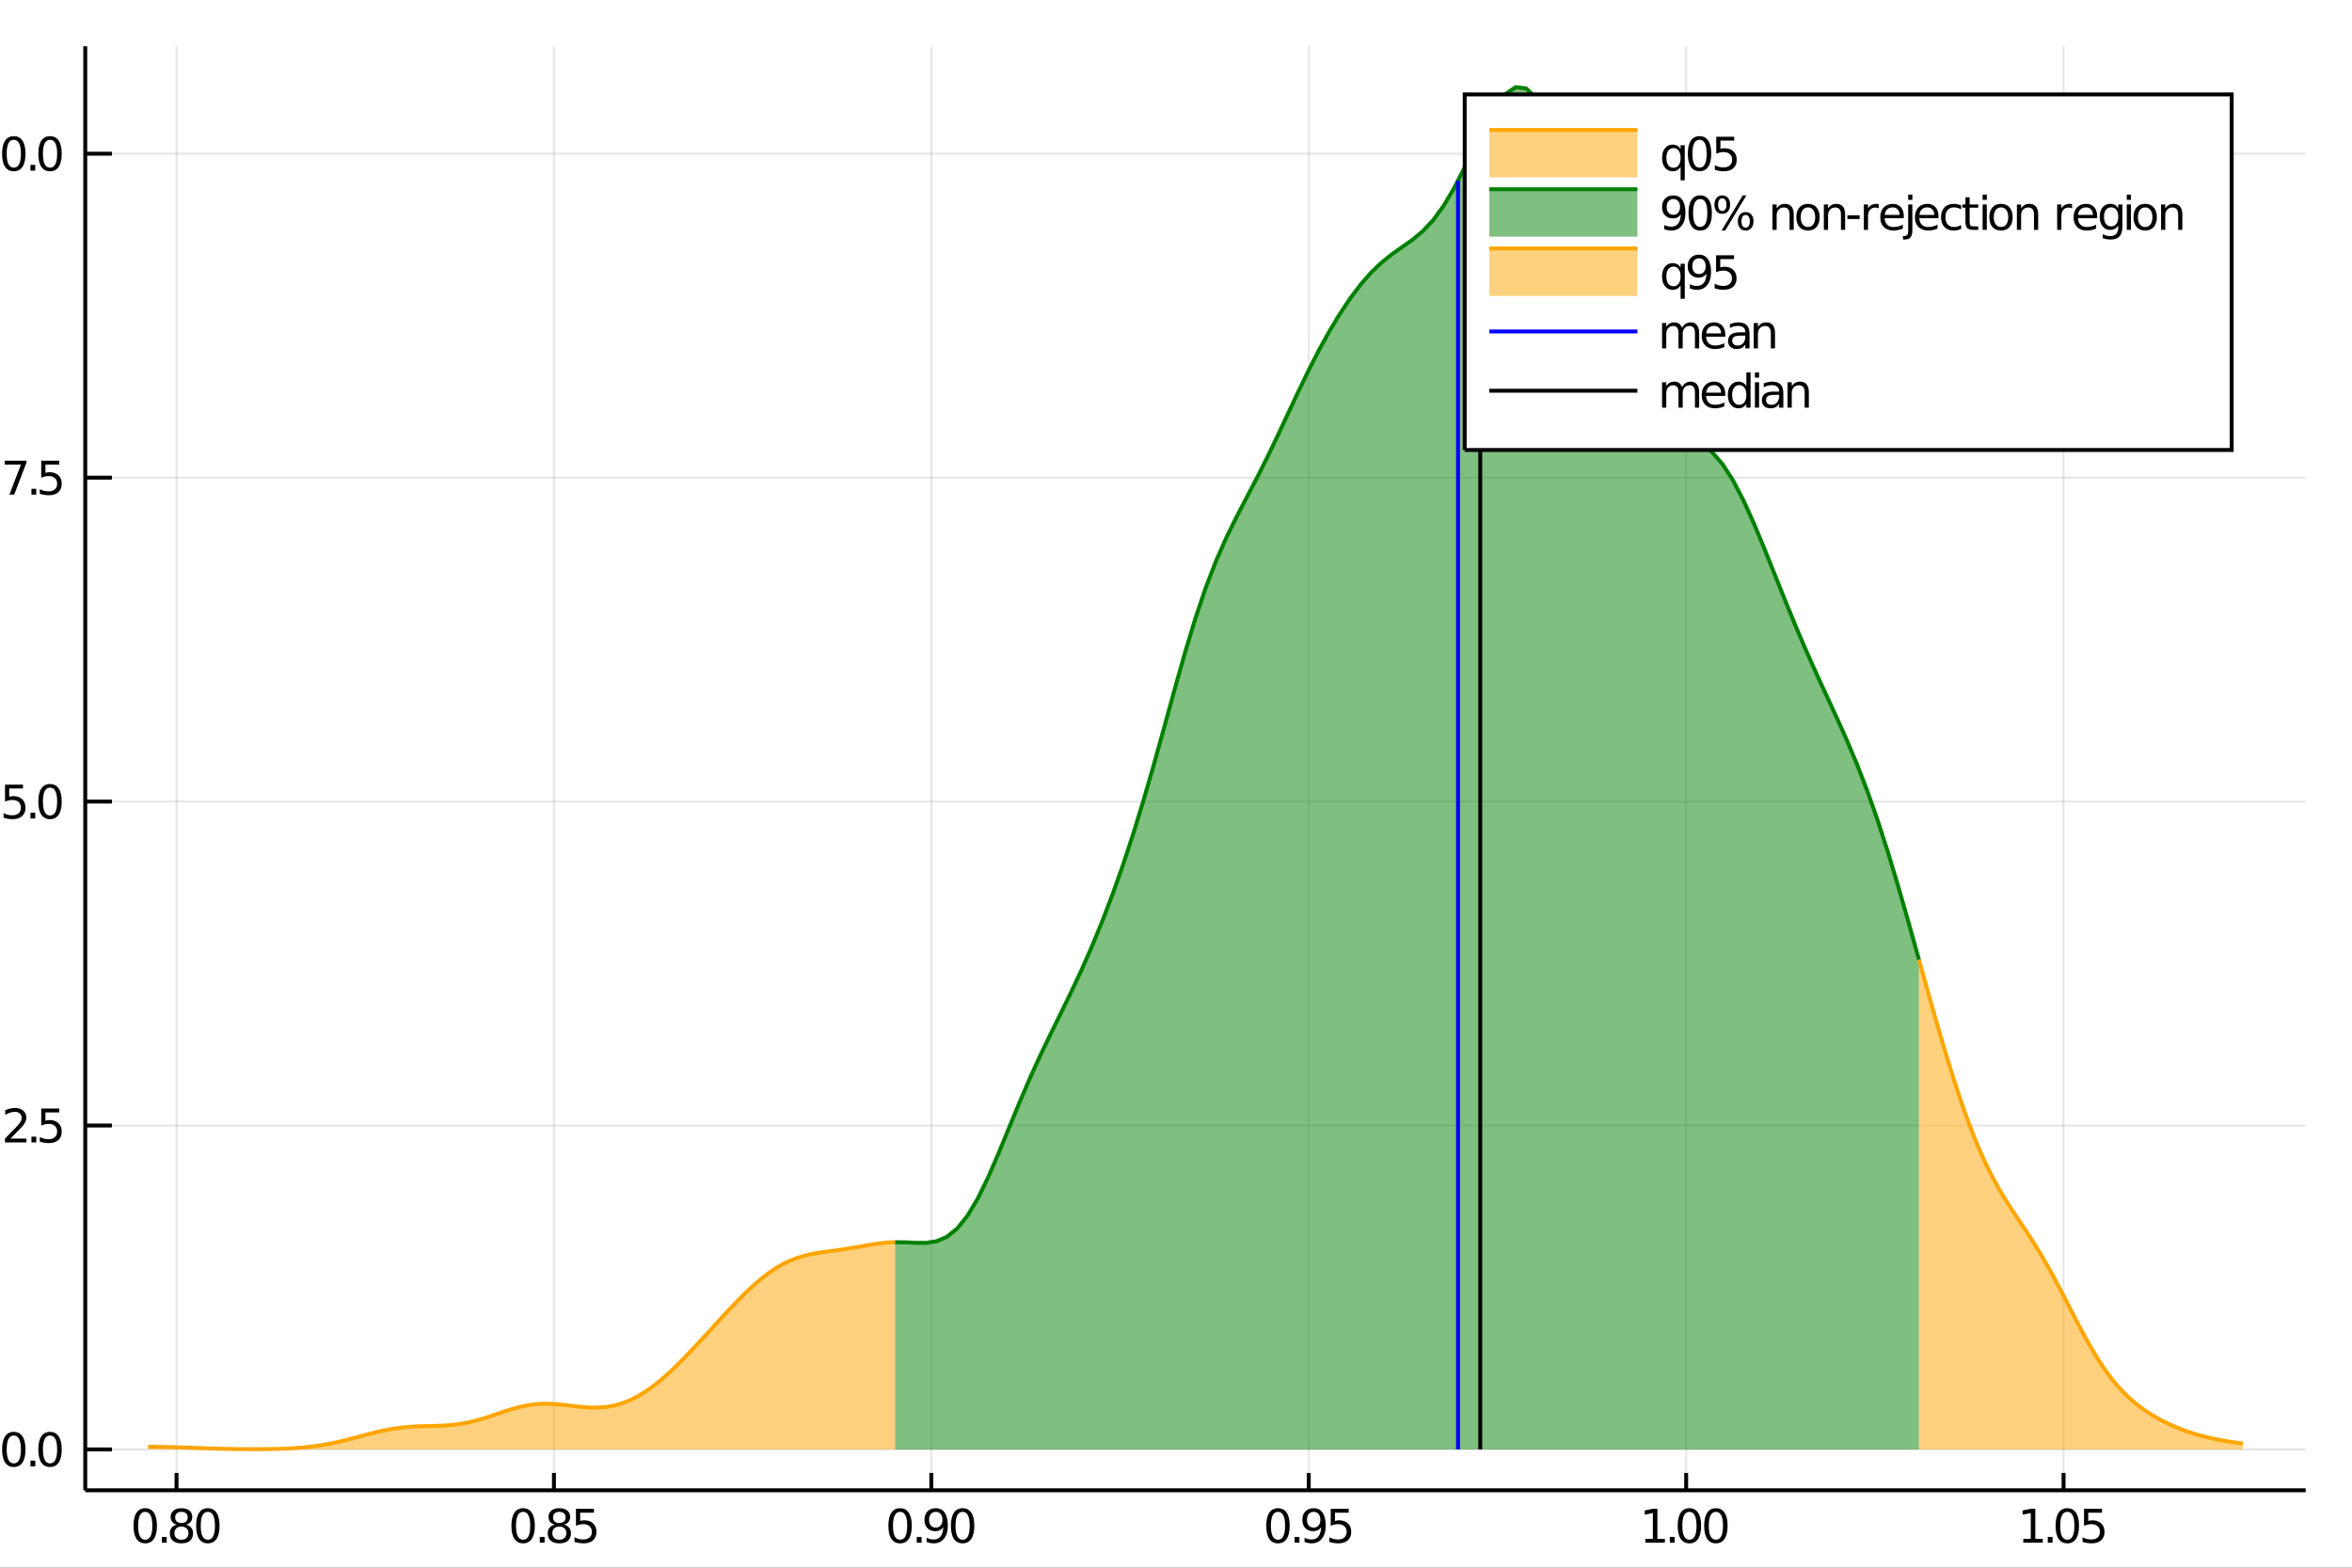 <?xml version="1.0" encoding="utf-8"?>
<svg xmlns="http://www.w3.org/2000/svg" xmlns:xlink="http://www.w3.org/1999/xlink" width="600" height="400" viewBox="0 0 2400 1600">
<rect x="0" y="0" width="2400" height="1600" fill="#333333" stroke="none"/>
<defs>
  <clipPath id="clip460">
    <rect x="0" y="0" width="2400" height="1600"/>
  </clipPath>
</defs>
<path clip-path="url(#clip460)" d="
M0 1600 L2400 1600 L2400 0 L0 0  Z
  " fill="#ffffff" fill-rule="evenodd" fill-opacity="1"/>
<defs>
  <clipPath id="clip461">
    <rect x="480" y="0" width="1681" height="1600"/>
  </clipPath>
</defs>
<path clip-path="url(#clip460)" d="
M86.992 1521.01 L2352.76 1521.01 L2352.76 47.244 L86.992 47.244  Z
  " fill="#ffffff" fill-rule="evenodd" fill-opacity="1"/>
<defs>
  <clipPath id="clip462">
    <rect x="86" y="47" width="2267" height="1475"/>
  </clipPath>
</defs>
<polyline clip-path="url(#clip462)" style="stroke:#000000; stroke-width:2; stroke-opacity:0.1; fill:none" points="
  180.13,1521.01 180.13,47.244 
  "/>
<polyline clip-path="url(#clip462)" style="stroke:#000000; stroke-width:2; stroke-opacity:0.1; fill:none" points="
  565.241,1521.01 565.241,47.244 
  "/>
<polyline clip-path="url(#clip462)" style="stroke:#000000; stroke-width:2; stroke-opacity:0.1; fill:none" points="
  950.351,1521.01 950.351,47.244 
  "/>
<polyline clip-path="url(#clip462)" style="stroke:#000000; stroke-width:2; stroke-opacity:0.1; fill:none" points="
  1335.46,1521.01 1335.46,47.244 
  "/>
<polyline clip-path="url(#clip462)" style="stroke:#000000; stroke-width:2; stroke-opacity:0.1; fill:none" points="
  1720.57,1521.01 1720.57,47.244 
  "/>
<polyline clip-path="url(#clip462)" style="stroke:#000000; stroke-width:2; stroke-opacity:0.1; fill:none" points="
  2105.68,1521.01 2105.68,47.244 
  "/>
<polyline clip-path="url(#clip462)" style="stroke:#000000; stroke-width:2; stroke-opacity:0.1; fill:none" points="
  86.992,1479.3 2352.76,1479.3 
  "/>
<polyline clip-path="url(#clip462)" style="stroke:#000000; stroke-width:2; stroke-opacity:0.1; fill:none" points="
  86.992,1148.69 2352.76,1148.69 
  "/>
<polyline clip-path="url(#clip462)" style="stroke:#000000; stroke-width:2; stroke-opacity:0.1; fill:none" points="
  86.992,818.09 2352.76,818.09 
  "/>
<polyline clip-path="url(#clip462)" style="stroke:#000000; stroke-width:2; stroke-opacity:0.1; fill:none" points="
  86.992,487.486 2352.76,487.486 
  "/>
<polyline clip-path="url(#clip462)" style="stroke:#000000; stroke-width:2; stroke-opacity:0.1; fill:none" points="
  86.992,156.883 2352.76,156.883 
  "/>
<polyline clip-path="url(#clip460)" style="stroke:#000000; stroke-width:4; stroke-opacity:1; fill:none" points="
  86.992,1521.01 2352.76,1521.01 
  "/>
<polyline clip-path="url(#clip460)" style="stroke:#000000; stroke-width:4; stroke-opacity:1; fill:none" points="
  86.992,1521.01 86.992,47.244 
  "/>
<polyline clip-path="url(#clip460)" style="stroke:#000000; stroke-width:4; stroke-opacity:1; fill:none" points="
  180.13,1521.01 180.13,1503.32 
  "/>
<polyline clip-path="url(#clip460)" style="stroke:#000000; stroke-width:4; stroke-opacity:1; fill:none" points="
  565.241,1521.01 565.241,1503.32 
  "/>
<polyline clip-path="url(#clip460)" style="stroke:#000000; stroke-width:4; stroke-opacity:1; fill:none" points="
  950.351,1521.01 950.351,1503.32 
  "/>
<polyline clip-path="url(#clip460)" style="stroke:#000000; stroke-width:4; stroke-opacity:1; fill:none" points="
  1335.46,1521.01 1335.46,1503.32 
  "/>
<polyline clip-path="url(#clip460)" style="stroke:#000000; stroke-width:4; stroke-opacity:1; fill:none" points="
  1720.57,1521.01 1720.57,1503.32 
  "/>
<polyline clip-path="url(#clip460)" style="stroke:#000000; stroke-width:4; stroke-opacity:1; fill:none" points="
  2105.68,1521.01 2105.68,1503.32 
  "/>
<polyline clip-path="url(#clip460)" style="stroke:#000000; stroke-width:4; stroke-opacity:1; fill:none" points="
  86.992,1479.3 114.181,1479.3 
  "/>
<polyline clip-path="url(#clip460)" style="stroke:#000000; stroke-width:4; stroke-opacity:1; fill:none" points="
  86.992,1148.69 114.181,1148.69 
  "/>
<polyline clip-path="url(#clip460)" style="stroke:#000000; stroke-width:4; stroke-opacity:1; fill:none" points="
  86.992,818.09 114.181,818.09 
  "/>
<polyline clip-path="url(#clip460)" style="stroke:#000000; stroke-width:4; stroke-opacity:1; fill:none" points="
  86.992,487.486 114.181,487.486 
  "/>
<polyline clip-path="url(#clip460)" style="stroke:#000000; stroke-width:4; stroke-opacity:1; fill:none" points="
  86.992,156.883 114.181,156.883 
  "/>
<path clip-path="url(#clip460)" d="M 0 0 M148.185 1543 Q144.574 1543 142.746 1546.56 Q140.94 1550.11 140.94 1557.23 Q140.94 1564.34 142.746 1567.91 Q144.574 1571.45 148.185 1571.45 Q151.82 1571.45 153.625 1567.91 Q155.454 1564.34 155.454 1557.23 Q155.454 1550.11 153.625 1546.56 Q151.82 1543 148.185 1543 M148.185 1539.29 Q153.996 1539.29 157.051 1543.9 Q160.13 1548.48 160.13 1557.23 Q160.13 1565.96 157.051 1570.57 Q153.996 1575.15 148.185 1575.15 Q142.375 1575.15 139.297 1570.57 Q136.241 1565.96 136.241 1557.23 Q136.241 1548.48 139.297 1543.9 Q142.375 1539.29 148.185 1539.29 Z" fill="#000000" fill-rule="evenodd" fill-opacity="1" /><path clip-path="url(#clip460)" d="M 0 0 M165.199 1568.6 L170.083 1568.6 L170.083 1574.48 L165.199 1574.48 L165.199 1568.6 Z" fill="#000000" fill-rule="evenodd" fill-opacity="1" /><path clip-path="url(#clip460)" d="M 0 0 M185.153 1558.07 Q181.82 1558.07 179.898 1559.85 Q178 1561.63 178 1564.76 Q178 1567.88 179.898 1569.67 Q181.82 1571.45 185.153 1571.45 Q188.486 1571.45 190.407 1569.67 Q192.329 1567.86 192.329 1564.76 Q192.329 1561.63 190.407 1559.85 Q188.509 1558.07 185.153 1558.07 M180.477 1556.08 Q177.468 1555.34 175.778 1553.28 Q174.111 1551.22 174.111 1548.25 Q174.111 1544.11 177.051 1541.7 Q180.014 1539.29 185.153 1539.29 Q190.315 1539.29 193.255 1541.7 Q196.194 1544.11 196.194 1548.25 Q196.194 1551.22 194.505 1553.28 Q192.838 1555.34 189.852 1556.08 Q193.231 1556.86 195.106 1559.16 Q197.005 1561.45 197.005 1564.76 Q197.005 1569.78 193.926 1572.47 Q190.87 1575.15 185.153 1575.15 Q179.435 1575.15 176.357 1572.47 Q173.301 1569.78 173.301 1564.76 Q173.301 1561.45 175.199 1559.16 Q177.097 1556.86 180.477 1556.08 M178.764 1548.69 Q178.764 1551.38 180.431 1552.88 Q182.12 1554.39 185.153 1554.39 Q188.162 1554.39 189.852 1552.88 Q191.565 1551.38 191.565 1548.69 Q191.565 1546.01 189.852 1544.5 Q188.162 1543 185.153 1543 Q182.12 1543 180.431 1544.5 Q178.764 1546.01 178.764 1548.69 Z" fill="#000000" fill-rule="evenodd" fill-opacity="1" /><path clip-path="url(#clip460)" d="M 0 0 M212.074 1543 Q208.463 1543 206.634 1546.56 Q204.829 1550.11 204.829 1557.23 Q204.829 1564.34 206.634 1567.91 Q208.463 1571.45 212.074 1571.45 Q215.708 1571.45 217.514 1567.91 Q219.342 1564.34 219.342 1557.23 Q219.342 1550.11 217.514 1546.56 Q215.708 1543 212.074 1543 M212.074 1539.29 Q217.884 1539.29 220.94 1543.9 Q224.018 1548.48 224.018 1557.23 Q224.018 1565.96 220.94 1570.57 Q217.884 1575.15 212.074 1575.15 Q206.264 1575.15 203.185 1570.57 Q200.13 1565.96 200.13 1557.23 Q200.13 1548.48 203.185 1543.9 Q206.264 1539.29 212.074 1539.29 Z" fill="#000000" fill-rule="evenodd" fill-opacity="1" /><path clip-path="url(#clip460)" d="M 0 0 M533.794 1543 Q530.183 1543 528.354 1546.56 Q526.549 1550.11 526.549 1557.23 Q526.549 1564.34 528.354 1567.91 Q530.183 1571.45 533.794 1571.45 Q537.428 1571.45 539.234 1567.91 Q541.062 1564.34 541.062 1557.23 Q541.062 1550.11 539.234 1546.56 Q537.428 1543 533.794 1543 M533.794 1539.29 Q539.604 1539.29 542.66 1543.9 Q545.738 1548.48 545.738 1557.23 Q545.738 1565.96 542.66 1570.57 Q539.604 1575.15 533.794 1575.15 Q527.984 1575.15 524.905 1570.57 Q521.85 1565.96 521.85 1557.23 Q521.85 1548.48 524.905 1543.9 Q527.984 1539.29 533.794 1539.29 Z" fill="#000000" fill-rule="evenodd" fill-opacity="1" /><path clip-path="url(#clip460)" d="M 0 0 M550.808 1568.6 L555.692 1568.6 L555.692 1574.48 L550.808 1574.48 L550.808 1568.6 Z" fill="#000000" fill-rule="evenodd" fill-opacity="1" /><path clip-path="url(#clip460)" d="M 0 0 M570.761 1558.07 Q567.428 1558.07 565.507 1559.85 Q563.609 1561.63 563.609 1564.76 Q563.609 1567.88 565.507 1569.67 Q567.428 1571.45 570.761 1571.45 Q574.095 1571.45 576.016 1569.67 Q577.937 1567.86 577.937 1564.76 Q577.937 1561.63 576.016 1559.85 Q574.118 1558.07 570.761 1558.07 M566.085 1556.08 Q563.076 1555.34 561.386 1553.28 Q559.72 1551.22 559.72 1548.25 Q559.72 1544.11 562.66 1541.7 Q565.623 1539.29 570.761 1539.29 Q575.923 1539.29 578.863 1541.7 Q581.803 1544.11 581.803 1548.25 Q581.803 1551.22 580.113 1553.28 Q578.447 1555.34 575.46 1556.08 Q578.84 1556.86 580.715 1559.16 Q582.613 1561.45 582.613 1564.76 Q582.613 1569.78 579.534 1572.47 Q576.479 1575.15 570.761 1575.15 Q565.044 1575.15 561.965 1572.47 Q558.91 1569.78 558.91 1564.76 Q558.91 1561.45 560.808 1559.16 Q562.706 1556.86 566.085 1556.08 M564.373 1548.69 Q564.373 1551.38 566.039 1552.88 Q567.729 1554.39 570.761 1554.39 Q573.771 1554.39 575.46 1552.88 Q577.173 1551.38 577.173 1548.69 Q577.173 1546.01 575.46 1544.5 Q573.771 1543 570.761 1543 Q567.729 1543 566.039 1544.5 Q564.373 1546.01 564.373 1548.69 Z" fill="#000000" fill-rule="evenodd" fill-opacity="1" /><path clip-path="url(#clip460)" d="M 0 0 M587.729 1539.92 L606.085 1539.92 L606.085 1543.86 L592.011 1543.86 L592.011 1552.33 Q593.03 1551.98 594.048 1551.82 Q595.067 1551.63 596.085 1551.63 Q601.872 1551.63 605.252 1554.8 Q608.632 1557.98 608.632 1563.39 Q608.632 1568.97 605.159 1572.07 Q601.687 1575.15 595.368 1575.15 Q593.192 1575.15 590.923 1574.78 Q588.678 1574.41 586.271 1573.67 L586.271 1568.97 Q588.354 1570.1 590.576 1570.66 Q592.798 1571.22 595.275 1571.22 Q599.28 1571.22 601.618 1569.11 Q603.956 1567 603.956 1563.39 Q603.956 1559.78 601.618 1557.67 Q599.28 1555.57 595.275 1555.57 Q593.4 1555.57 591.525 1555.98 Q589.673 1556.4 587.729 1557.28 L587.729 1539.92 Z" fill="#000000" fill-rule="evenodd" fill-opacity="1" /><path clip-path="url(#clip460)" d="M 0 0 M918.453 1543 Q914.842 1543 913.014 1546.56 Q911.208 1550.11 911.208 1557.23 Q911.208 1564.34 913.014 1567.91 Q914.842 1571.45 918.453 1571.45 Q922.088 1571.45 923.893 1567.91 Q925.722 1564.34 925.722 1557.23 Q925.722 1550.11 923.893 1546.56 Q922.088 1543 918.453 1543 M918.453 1539.29 Q924.264 1539.29 927.319 1543.9 Q930.398 1548.48 930.398 1557.23 Q930.398 1565.96 927.319 1570.57 Q924.264 1575.15 918.453 1575.15 Q912.643 1575.15 909.565 1570.57 Q906.509 1565.96 906.509 1557.23 Q906.509 1548.48 909.565 1543.9 Q912.643 1539.29 918.453 1539.29 Z" fill="#000000" fill-rule="evenodd" fill-opacity="1" /><path clip-path="url(#clip460)" d="M 0 0 M935.467 1568.6 L940.352 1568.6 L940.352 1574.48 L935.467 1574.48 L935.467 1568.6 Z" fill="#000000" fill-rule="evenodd" fill-opacity="1" /><path clip-path="url(#clip460)" d="M 0 0 M945.56 1573.76 L945.56 1569.5 Q947.319 1570.34 949.125 1570.78 Q950.93 1571.22 952.666 1571.22 Q957.296 1571.22 959.726 1568.11 Q962.18 1564.99 962.527 1558.65 Q961.185 1560.64 959.125 1561.7 Q957.064 1562.77 954.564 1562.77 Q949.379 1562.77 946.347 1559.64 Q943.338 1556.49 943.338 1551.05 Q943.338 1545.73 946.486 1542.51 Q949.634 1539.29 954.865 1539.29 Q960.861 1539.29 964.009 1543.9 Q967.18 1548.48 967.18 1557.23 Q967.18 1565.41 963.291 1570.29 Q959.425 1575.15 952.875 1575.15 Q951.115 1575.15 949.31 1574.8 Q947.504 1574.46 945.56 1573.76 M954.865 1559.11 Q958.013 1559.11 959.842 1556.96 Q961.694 1554.8 961.694 1551.05 Q961.694 1547.33 959.842 1545.17 Q958.013 1543 954.865 1543 Q951.717 1543 949.865 1545.17 Q948.037 1547.33 948.037 1551.05 Q948.037 1554.8 949.865 1556.96 Q951.717 1559.11 954.865 1559.11 Z" fill="#000000" fill-rule="evenodd" fill-opacity="1" /><path clip-path="url(#clip460)" d="M 0 0 M982.249 1543 Q978.638 1543 976.81 1546.56 Q975.004 1550.11 975.004 1557.23 Q975.004 1564.34 976.81 1567.91 Q978.638 1571.45 982.249 1571.45 Q985.884 1571.45 987.689 1567.91 Q989.518 1564.34 989.518 1557.23 Q989.518 1550.11 987.689 1546.56 Q985.884 1543 982.249 1543 M982.249 1539.29 Q988.06 1539.29 991.115 1543.9 Q994.194 1548.48 994.194 1557.23 Q994.194 1565.96 991.115 1570.57 Q988.06 1575.15 982.249 1575.15 Q976.439 1575.15 973.361 1570.57 Q970.305 1565.96 970.305 1557.23 Q970.305 1548.48 973.361 1543.9 Q976.439 1539.29 982.249 1539.29 Z" fill="#000000" fill-rule="evenodd" fill-opacity="1" /><path clip-path="url(#clip460)" d="M 0 0 M1304.06 1543 Q1300.45 1543 1298.62 1546.56 Q1296.82 1550.11 1296.82 1557.23 Q1296.82 1564.34 1298.62 1567.91 Q1300.45 1571.45 1304.06 1571.45 Q1307.7 1571.45 1309.5 1567.91 Q1311.33 1564.34 1311.33 1557.23 Q1311.33 1550.11 1309.5 1546.56 Q1307.7 1543 1304.06 1543 M1304.06 1539.29 Q1309.87 1539.29 1312.93 1543.9 Q1316.01 1548.48 1316.01 1557.23 Q1316.01 1565.96 1312.93 1570.57 Q1309.87 1575.15 1304.06 1575.15 Q1298.25 1575.15 1295.17 1570.57 Q1292.12 1565.96 1292.12 1557.23 Q1292.12 1548.48 1295.17 1543.9 Q1298.25 1539.29 1304.06 1539.29 Z" fill="#000000" fill-rule="evenodd" fill-opacity="1" /><path clip-path="url(#clip460)" d="M 0 0 M1321.08 1568.6 L1325.96 1568.6 L1325.96 1574.48 L1321.08 1574.48 L1321.08 1568.6 Z" fill="#000000" fill-rule="evenodd" fill-opacity="1" /><path clip-path="url(#clip460)" d="M 0 0 M1331.17 1573.76 L1331.17 1569.5 Q1332.93 1570.34 1334.73 1570.78 Q1336.54 1571.22 1338.27 1571.22 Q1342.9 1571.22 1345.33 1568.11 Q1347.79 1564.99 1348.14 1558.65 Q1346.79 1560.64 1344.73 1561.7 Q1342.67 1562.77 1340.17 1562.77 Q1334.99 1562.77 1331.96 1559.64 Q1328.95 1556.49 1328.95 1551.05 Q1328.95 1545.73 1332.09 1542.51 Q1335.24 1539.29 1340.47 1539.29 Q1346.47 1539.29 1349.62 1543.9 Q1352.79 1548.48 1352.79 1557.23 Q1352.79 1565.41 1348.9 1570.29 Q1345.03 1575.15 1338.48 1575.15 Q1336.72 1575.15 1334.92 1574.8 Q1333.11 1574.46 1331.17 1573.76 M1340.47 1559.11 Q1343.62 1559.11 1345.45 1556.96 Q1347.3 1554.8 1347.3 1551.05 Q1347.3 1547.33 1345.45 1545.17 Q1343.62 1543 1340.47 1543 Q1337.33 1543 1335.47 1545.17 Q1333.65 1547.33 1333.65 1551.05 Q1333.65 1554.8 1335.47 1556.96 Q1337.33 1559.11 1340.47 1559.11 Z" fill="#000000" fill-rule="evenodd" fill-opacity="1" /><path clip-path="url(#clip460)" d="M 0 0 M1357.9 1539.92 L1376.26 1539.92 L1376.26 1543.86 L1362.19 1543.86 L1362.19 1552.33 Q1363.21 1551.98 1364.22 1551.82 Q1365.24 1551.63 1366.26 1551.63 Q1372.05 1551.63 1375.43 1554.8 Q1378.81 1557.98 1378.81 1563.39 Q1378.81 1568.97 1375.33 1572.07 Q1371.86 1575.15 1365.54 1575.15 Q1363.37 1575.15 1361.1 1574.78 Q1358.85 1574.41 1356.45 1573.67 L1356.45 1568.97 Q1358.53 1570.1 1360.75 1570.66 Q1362.97 1571.22 1365.45 1571.22 Q1369.46 1571.22 1371.79 1569.11 Q1374.13 1567 1374.13 1563.39 Q1374.13 1559.78 1371.79 1557.67 Q1369.46 1555.57 1365.45 1555.57 Q1363.58 1555.57 1361.7 1555.98 Q1359.85 1556.4 1357.9 1557.28 L1357.9 1539.92 Z" fill="#000000" fill-rule="evenodd" fill-opacity="1" /><path clip-path="url(#clip460)" d="M 0 0 M1678.96 1570.54 L1686.6 1570.54 L1686.6 1544.18 L1678.29 1545.85 L1678.29 1541.59 L1686.56 1539.92 L1691.23 1539.92 L1691.23 1570.54 L1698.87 1570.54 L1698.87 1574.48 L1678.96 1574.48 L1678.96 1570.54 Z" fill="#000000" fill-rule="evenodd" fill-opacity="1" /><path clip-path="url(#clip460)" d="M 0 0 M1703.94 1568.6 L1708.83 1568.6 L1708.83 1574.48 L1703.94 1574.48 L1703.94 1568.6 Z" fill="#000000" fill-rule="evenodd" fill-opacity="1" /><path clip-path="url(#clip460)" d="M 0 0 M1723.89 1543 Q1720.28 1543 1718.46 1546.56 Q1716.65 1550.11 1716.65 1557.23 Q1716.65 1564.34 1718.46 1567.91 Q1720.28 1571.45 1723.89 1571.45 Q1727.53 1571.45 1729.33 1567.91 Q1731.16 1564.34 1731.16 1557.23 Q1731.16 1550.11 1729.33 1546.56 Q1727.53 1543 1723.89 1543 M1723.89 1539.29 Q1729.71 1539.29 1732.76 1543.9 Q1735.84 1548.48 1735.84 1557.23 Q1735.84 1565.96 1732.76 1570.57 Q1729.71 1575.15 1723.89 1575.15 Q1718.08 1575.15 1715.01 1570.57 Q1711.95 1565.96 1711.95 1557.23 Q1711.95 1548.48 1715.01 1543.9 Q1718.08 1539.29 1723.89 1539.29 Z" fill="#000000" fill-rule="evenodd" fill-opacity="1" /><path clip-path="url(#clip460)" d="M 0 0 M1750.91 1543 Q1747.3 1543 1745.47 1546.56 Q1743.66 1550.11 1743.66 1557.23 Q1743.66 1564.34 1745.47 1567.91 Q1747.3 1571.45 1750.91 1571.45 Q1754.54 1571.45 1756.35 1567.91 Q1758.18 1564.34 1758.18 1557.23 Q1758.18 1550.11 1756.35 1546.56 Q1754.54 1543 1750.91 1543 M1750.91 1539.29 Q1756.72 1539.29 1759.77 1543.9 Q1762.85 1548.48 1762.85 1557.23 Q1762.85 1565.96 1759.77 1570.57 Q1756.72 1575.15 1750.91 1575.15 Q1745.1 1575.15 1742.02 1570.57 Q1738.96 1565.96 1738.96 1557.23 Q1738.96 1548.48 1742.02 1543.9 Q1745.1 1539.29 1750.91 1539.29 Z" fill="#000000" fill-rule="evenodd" fill-opacity="1" /><path clip-path="url(#clip460)" d="M 0 0 M2064.57 1570.54 L2072.21 1570.54 L2072.21 1544.18 L2063.9 1545.85 L2063.9 1541.59 L2072.17 1539.92 L2076.84 1539.92 L2076.84 1570.54 L2084.48 1570.54 L2084.48 1574.48 L2064.57 1574.48 L2064.57 1570.54 Z" fill="#000000" fill-rule="evenodd" fill-opacity="1" /><path clip-path="url(#clip460)" d="M 0 0 M2089.55 1568.6 L2094.43 1568.6 L2094.43 1574.48 L2089.55 1574.48 L2089.55 1568.6 Z" fill="#000000" fill-rule="evenodd" fill-opacity="1" /><path clip-path="url(#clip460)" d="M 0 0 M2109.5 1543 Q2105.89 1543 2104.06 1546.56 Q2102.26 1550.11 2102.26 1557.23 Q2102.26 1564.34 2104.06 1567.91 Q2105.89 1571.45 2109.5 1571.45 Q2113.14 1571.45 2114.94 1567.91 Q2116.77 1564.34 2116.77 1557.23 Q2116.77 1550.11 2114.94 1546.56 Q2113.14 1543 2109.5 1543 M2109.5 1539.29 Q2115.31 1539.29 2118.37 1543.9 Q2121.45 1548.48 2121.45 1557.23 Q2121.45 1565.96 2118.37 1570.57 Q2115.31 1575.15 2109.5 1575.15 Q2103.69 1575.15 2100.61 1570.57 Q2097.56 1565.96 2097.56 1557.23 Q2097.56 1548.48 2100.61 1543.9 Q2103.69 1539.29 2109.5 1539.29 Z" fill="#000000" fill-rule="evenodd" fill-opacity="1" /><path clip-path="url(#clip460)" d="M 0 0 M2126.56 1539.92 L2144.92 1539.92 L2144.92 1543.86 L2130.85 1543.86 L2130.85 1552.33 Q2131.86 1551.98 2132.88 1551.82 Q2133.9 1551.63 2134.92 1551.63 Q2140.71 1551.63 2144.09 1554.8 Q2147.47 1557.98 2147.47 1563.39 Q2147.47 1568.97 2143.99 1572.07 Q2140.52 1575.15 2134.2 1575.15 Q2132.03 1575.15 2129.76 1574.78 Q2127.51 1574.41 2125.11 1573.67 L2125.11 1568.97 Q2127.19 1570.1 2129.41 1570.66 Q2131.63 1571.22 2134.11 1571.22 Q2138.11 1571.22 2140.45 1569.11 Q2142.79 1567 2142.79 1563.39 Q2142.79 1559.78 2140.45 1557.67 Q2138.11 1555.57 2134.11 1555.57 Q2132.23 1555.57 2130.36 1555.98 Q2128.51 1556.4 2126.56 1557.28 L2126.56 1539.92 Z" fill="#000000" fill-rule="evenodd" fill-opacity="1" /><path clip-path="url(#clip460)" d="M 0 0 M14.08 1465.1 Q10.469 1465.1 8.641 1468.66 Q6.835 1472.2 6.835 1479.33 Q6.835 1486.44 8.641 1490 Q10.469 1493.55 14.08 1493.55 Q17.715 1493.55 19.52 1490 Q21.349 1486.44 21.349 1479.33 Q21.349 1472.2 19.52 1468.66 Q17.715 1465.1 14.08 1465.1 M14.08 1461.39 Q19.89 1461.39 22.946 1466 Q26.025 1470.58 26.025 1479.33 Q26.025 1488.06 22.946 1492.67 Q19.89 1497.25 14.08 1497.25 Q8.27 1497.25 5.192 1492.67 Q2.136 1488.06 2.136 1479.33 Q2.136 1470.58 5.192 1466 Q8.27 1461.39 14.08 1461.39 Z" fill="#000000" fill-rule="evenodd" fill-opacity="1" /><path clip-path="url(#clip460)" d="M 0 0 M31.094 1490.7 L35.978 1490.7 L35.978 1496.58 L31.094 1496.58 L31.094 1490.7 Z" fill="#000000" fill-rule="evenodd" fill-opacity="1" /><path clip-path="url(#clip460)" d="M 0 0 M51.048 1465.1 Q47.437 1465.1 45.608 1468.66 Q43.802 1472.2 43.802 1479.33 Q43.802 1486.44 45.608 1490 Q47.437 1493.55 51.048 1493.55 Q54.682 1493.55 56.487 1490 Q58.316 1486.44 58.316 1479.33 Q58.316 1472.2 56.487 1468.66 Q54.682 1465.1 51.048 1465.1 M51.048 1461.39 Q56.858 1461.39 59.913 1466 Q62.992 1470.58 62.992 1479.33 Q62.992 1488.06 59.913 1492.67 Q56.858 1497.25 51.048 1497.25 Q45.238 1497.25 42.159 1492.67 Q39.103 1488.06 39.103 1479.33 Q39.103 1470.58 42.159 1466 Q45.238 1461.39 51.048 1461.39 Z" fill="#000000" fill-rule="evenodd" fill-opacity="1" /><path clip-path="url(#clip460)" d="M 0 0 M10.701 1162.04 L27.02 1162.04 L27.02 1165.97 L5.076 1165.97 L5.076 1162.04 Q7.738 1159.28 12.321 1154.65 Q16.928 1150 18.108 1148.66 Q20.354 1146.14 21.233 1144.4 Q22.136 1142.64 22.136 1140.95 Q22.136 1138.2 20.191 1136.46 Q18.27 1134.72 15.168 1134.72 Q12.969 1134.72 10.516 1135.49 Q8.085 1136.25 5.307 1137.8 L5.307 1133.08 Q8.131 1131.95 10.585 1131.37 Q13.039 1130.79 15.076 1130.79 Q20.446 1130.79 23.64 1133.47 Q26.835 1136.16 26.835 1140.65 Q26.835 1142.78 26.025 1144.7 Q25.238 1146.6 23.131 1149.19 Q22.552 1149.86 19.451 1153.08 Q16.349 1156.27 10.701 1162.04 Z" fill="#000000" fill-rule="evenodd" fill-opacity="1" /><path clip-path="url(#clip460)" d="M 0 0 M32.09 1160.09 L36.974 1160.09 L36.974 1165.97 L32.09 1165.97 L32.09 1160.09 Z" fill="#000000" fill-rule="evenodd" fill-opacity="1" /><path clip-path="url(#clip460)" d="M 0 0 M42.09 1131.41 L60.446 1131.41 L60.446 1135.35 L46.372 1135.35 L46.372 1143.82 Q47.39 1143.47 48.409 1143.31 Q49.427 1143.13 50.446 1143.13 Q56.233 1143.13 59.612 1146.3 Q62.992 1149.47 62.992 1154.89 Q62.992 1160.46 59.52 1163.57 Q56.048 1166.65 49.728 1166.65 Q47.552 1166.65 45.284 1166.27 Q43.038 1165.9 40.631 1165.16 L40.631 1160.46 Q42.715 1161.6 44.937 1162.15 Q47.159 1162.71 49.636 1162.71 Q53.64 1162.71 55.978 1160.6 Q58.316 1158.5 58.316 1154.89 Q58.316 1151.27 55.978 1149.17 Q53.64 1147.06 49.636 1147.06 Q47.761 1147.06 45.886 1147.48 Q44.034 1147.9 42.09 1148.77 L42.09 1131.41 Z" fill="#000000" fill-rule="evenodd" fill-opacity="1" /><path clip-path="url(#clip460)" d="M 0 0 M5.122 800.81 L23.478 800.81 L23.478 804.745 L9.404 804.745 L9.404 813.217 Q10.423 812.87 11.441 812.708 Q12.46 812.523 13.479 812.523 Q19.265 812.523 22.645 815.694 Q26.025 818.866 26.025 824.282 Q26.025 829.861 22.552 832.963 Q19.08 836.041 12.761 836.041 Q10.585 836.041 8.316 835.671 Q6.071 835.301 3.664 834.56 L3.664 829.861 Q5.747 830.995 7.969 831.551 Q10.191 832.106 12.668 832.106 Q16.673 832.106 19.011 830 Q21.349 827.893 21.349 824.282 Q21.349 820.671 19.011 818.565 Q16.673 816.458 12.668 816.458 Q10.793 816.458 8.918 816.875 Q7.066 817.292 5.122 818.171 L5.122 800.81 Z" fill="#000000" fill-rule="evenodd" fill-opacity="1" /><path clip-path="url(#clip460)" d="M 0 0 M31.094 829.491 L35.978 829.491 L35.978 835.37 L31.094 835.37 L31.094 829.491 Z" fill="#000000" fill-rule="evenodd" fill-opacity="1" /><path clip-path="url(#clip460)" d="M 0 0 M51.048 803.889 Q47.437 803.889 45.608 807.454 Q43.802 810.995 43.802 818.125 Q43.802 825.231 45.608 828.796 Q47.437 832.338 51.048 832.338 Q54.682 832.338 56.487 828.796 Q58.316 825.231 58.316 818.125 Q58.316 810.995 56.487 807.454 Q54.682 803.889 51.048 803.889 M51.048 800.185 Q56.858 800.185 59.913 804.792 Q62.992 809.375 62.992 818.125 Q62.992 826.852 59.913 831.458 Q56.858 836.041 51.048 836.041 Q45.238 836.041 42.159 831.458 Q39.103 826.852 39.103 818.125 Q39.103 809.375 42.159 804.792 Q45.238 800.185 51.048 800.185 Z" fill="#000000" fill-rule="evenodd" fill-opacity="1" /><path clip-path="url(#clip460)" d="M 0 0 M4.798 470.206 L27.02 470.206 L27.02 472.197 L14.474 504.766 L9.59 504.766 L21.395 474.142 L4.798 474.142 L4.798 470.206 Z" fill="#000000" fill-rule="evenodd" fill-opacity="1" /><path clip-path="url(#clip460)" d="M 0 0 M32.09 498.887 L36.974 498.887 L36.974 504.766 L32.09 504.766 L32.09 498.887 Z" fill="#000000" fill-rule="evenodd" fill-opacity="1" /><path clip-path="url(#clip460)" d="M 0 0 M42.09 470.206 L60.446 470.206 L60.446 474.142 L46.372 474.142 L46.372 482.614 Q47.39 482.267 48.409 482.104 Q49.427 481.919 50.446 481.919 Q56.233 481.919 59.612 485.091 Q62.992 488.262 62.992 493.679 Q62.992 499.257 59.52 502.359 Q56.048 505.438 49.728 505.438 Q47.552 505.438 45.284 505.067 Q43.038 504.697 40.631 503.956 L40.631 499.257 Q42.715 500.391 44.937 500.947 Q47.159 501.503 49.636 501.503 Q53.64 501.503 55.978 499.396 Q58.316 497.29 58.316 493.679 Q58.316 490.067 55.978 487.961 Q53.64 485.854 49.636 485.854 Q47.761 485.854 45.886 486.271 Q44.034 486.688 42.09 487.567 L42.09 470.206 Z" fill="#000000" fill-rule="evenodd" fill-opacity="1" /><path clip-path="url(#clip460)" d="M 0 0 M-20.896 170.228 L-13.258 170.228 L-13.258 143.862 L-21.568 145.529 L-21.568 141.269 L-13.304 139.603 L-8.628 139.603 L-8.628 170.228 L-0.989 170.228 L-0.989 174.163 L-20.896 174.163 L-20.896 170.228 Z" fill="#000000" fill-rule="evenodd" fill-opacity="1" /><path clip-path="url(#clip460)" d="M 0 0 M14.08 142.681 Q10.469 142.681 8.641 146.246 Q6.835 149.788 6.835 156.917 Q6.835 164.024 8.641 167.589 Q10.469 171.13 14.08 171.13 Q17.715 171.13 19.52 167.589 Q21.349 164.024 21.349 156.917 Q21.349 149.788 19.52 146.246 Q17.715 142.681 14.08 142.681 M14.08 138.978 Q19.89 138.978 22.946 143.584 Q26.025 148.167 26.025 156.917 Q26.025 165.644 22.946 170.251 Q19.89 174.834 14.08 174.834 Q8.27 174.834 5.192 170.251 Q2.136 165.644 2.136 156.917 Q2.136 148.167 5.192 143.584 Q8.27 138.978 14.08 138.978 Z" fill="#000000" fill-rule="evenodd" fill-opacity="1" /><path clip-path="url(#clip460)" d="M 0 0 M31.094 168.283 L35.978 168.283 L35.978 174.163 L31.094 174.163 L31.094 168.283 Z" fill="#000000" fill-rule="evenodd" fill-opacity="1" /><path clip-path="url(#clip460)" d="M 0 0 M51.048 142.681 Q47.437 142.681 45.608 146.246 Q43.802 149.788 43.802 156.917 Q43.802 164.024 45.608 167.589 Q47.437 171.13 51.048 171.13 Q54.682 171.13 56.487 167.589 Q58.316 164.024 58.316 156.917 Q58.316 149.788 56.487 146.246 Q54.682 142.681 51.048 142.681 M51.048 138.978 Q56.858 138.978 59.913 143.584 Q62.992 148.167 62.992 156.917 Q62.992 165.644 59.913 170.251 Q56.858 174.834 51.048 174.834 Q45.238 174.834 42.159 170.251 Q39.103 165.644 39.103 156.917 Q39.103 148.167 42.159 143.584 Q45.238 138.978 51.048 138.978 Z" fill="#000000" fill-rule="evenodd" fill-opacity="1" /><path clip-path="url(#clip462)" d="
M151.118 1476.56 L158.818 1476.6 L166.518 1476.72 L174.218 1476.9 L181.918 1477.14 L189.618 1477.41 L197.318 1477.7 L205.018 1477.98 L212.718 1478.25 L220.418 1478.48 
  L228.118 1478.68 L235.818 1478.83 L243.518 1478.95 L251.218 1479.02 L258.918 1479.05 L266.618 1479.02 L274.318 1478.94 L282.018 1478.79 L289.718 1478.54 L297.418 1478.18 
  L305.118 1477.67 L312.818 1476.98 L320.518 1476.08 L328.218 1474.95 L335.918 1473.59 L343.619 1471.99 L351.319 1470.19 L359.019 1468.23 L366.719 1466.18 L374.419 1464.13 
  L382.119 1462.16 L389.819 1460.37 L397.519 1458.84 L405.219 1457.6 L412.919 1456.69 L420.619 1456.08 L428.319 1455.71 L436.019 1455.49 L443.719 1455.31 L451.419 1455.03 
  L459.119 1454.53 L466.819 1453.7 L474.519 1452.46 L482.219 1450.8 L489.919 1448.73 L497.619 1446.34 L505.319 1443.75 L513.019 1441.12 L520.719 1438.63 L528.42 1436.44 
  L536.12 1434.68 L543.82 1433.45 L551.52 1432.8 L559.22 1432.69 L566.92 1433.07 L574.62 1433.78 L582.32 1434.68 L590.02 1435.58 L597.72 1436.3 L605.42 1436.65 
  L613.12 1436.47 L620.82 1435.66 L628.52 1434.1 L636.22 1431.76 L643.92 1428.59 L651.62 1424.61 L659.32 1419.85 L667.02 1414.34 L674.72 1408.16 L682.42 1401.39 
  L690.12 1394.1 L697.82 1386.4 L705.52 1378.38 L713.221 1370.13 L720.921 1361.75 L728.621 1353.31 L736.321 1344.92 L744.021 1336.64 L751.721 1328.59 L759.421 1320.85 
  L767.121 1313.54 L774.821 1306.77 L782.521 1300.64 L790.221 1295.26 L797.921 1290.67 L805.621 1286.89 L813.321 1283.89 L821.021 1281.57 L828.721 1279.82 L836.421 1278.47 
  L844.121 1277.36 L851.821 1276.32 L859.521 1275.24 L867.221 1274.04 L874.921 1272.72 L882.621 1271.35 L890.321 1270.04 L898.021 1268.93 L905.722 1268.15 L913.422 1267.79 
  L913.422 1479.3 L905.722 1479.3 L898.021 1479.3 L890.321 1479.3 L882.621 1479.3 L874.921 1479.3 L867.221 1479.3 L859.521 1479.3 L851.821 1479.3 L844.121 1479.3 
  L836.421 1479.3 L828.721 1479.3 L821.021 1479.3 L813.321 1479.3 L805.621 1479.3 L797.921 1479.3 L790.221 1479.3 L782.521 1479.3 L774.821 1479.3 L767.121 1479.3 
  L759.421 1479.3 L751.721 1479.3 L744.021 1479.3 L736.321 1479.3 L728.621 1479.3 L720.921 1479.3 L713.221 1479.3 L705.52 1479.3 L697.82 1479.3 L690.12 1479.3 
  L682.42 1479.3 L674.72 1479.3 L667.02 1479.3 L659.32 1479.3 L651.62 1479.3 L643.92 1479.3 L636.22 1479.3 L628.52 1479.3 L620.82 1479.3 L613.12 1479.3 
  L605.42 1479.3 L597.72 1479.3 L590.02 1479.3 L582.32 1479.3 L574.62 1479.3 L566.92 1479.3 L559.22 1479.3 L551.52 1479.3 L543.82 1479.3 L536.12 1479.3 
  L528.42 1479.3 L520.719 1479.3 L513.019 1479.3 L505.319 1479.3 L497.619 1479.3 L489.919 1479.3 L482.219 1479.3 L474.519 1479.3 L466.819 1479.3 L459.119 1479.3 
  L451.419 1479.3 L443.719 1479.3 L436.019 1479.3 L428.319 1479.3 L420.619 1479.3 L412.919 1479.3 L405.219 1479.3 L397.519 1479.3 L389.819 1479.3 L382.119 1479.3 
  L374.419 1479.3 L366.719 1479.3 L359.019 1479.3 L351.319 1479.3 L343.619 1479.3 L335.918 1479.3 L328.218 1479.3 L320.518 1479.3 L312.818 1479.3 L305.118 1479.3 
  L297.418 1479.3 L289.718 1479.3 L282.018 1479.3 L274.318 1479.3 L266.618 1479.3 L258.918 1479.3 L251.218 1479.3 L243.518 1479.3 L235.818 1479.3 L228.118 1479.3 
  L220.418 1479.3 L212.718 1479.3 L205.018 1479.3 L197.318 1479.3 L189.618 1479.3 L181.918 1479.3 L174.218 1479.3 L166.518 1479.3 L158.818 1479.3 L151.118 1479.3 
   Z
  " fill="#ffa500" fill-rule="evenodd" fill-opacity="0.5"/>
<polyline clip-path="url(#clip462)" style="stroke:#ffa500; stroke-width:4; stroke-opacity:1; fill:none" points="
  151.118,1476.56 158.818,1476.6 166.518,1476.72 174.218,1476.9 181.918,1477.14 189.618,1477.41 197.318,1477.7 205.018,1477.98 212.718,1478.25 220.418,1478.48 
  228.118,1478.68 235.818,1478.83 243.518,1478.95 251.218,1479.02 258.918,1479.05 266.618,1479.02 274.318,1478.94 282.018,1478.79 289.718,1478.54 297.418,1478.18 
  305.118,1477.67 312.818,1476.98 320.518,1476.08 328.218,1474.95 335.918,1473.59 343.619,1471.99 351.319,1470.19 359.019,1468.23 366.719,1466.18 374.419,1464.13 
  382.119,1462.16 389.819,1460.37 397.519,1458.84 405.219,1457.6 412.919,1456.69 420.619,1456.08 428.319,1455.71 436.019,1455.49 443.719,1455.31 451.419,1455.03 
  459.119,1454.53 466.819,1453.7 474.519,1452.46 482.219,1450.8 489.919,1448.73 497.619,1446.34 505.319,1443.75 513.019,1441.12 520.719,1438.63 528.42,1436.44 
  536.12,1434.68 543.82,1433.45 551.52,1432.8 559.22,1432.69 566.92,1433.07 574.62,1433.78 582.32,1434.68 590.02,1435.58 597.72,1436.3 605.42,1436.65 
  613.12,1436.47 620.82,1435.66 628.52,1434.1 636.22,1431.76 643.92,1428.59 651.62,1424.61 659.32,1419.85 667.02,1414.34 674.72,1408.16 682.42,1401.39 
  690.12,1394.1 697.82,1386.4 705.52,1378.38 713.221,1370.13 720.921,1361.75 728.621,1353.31 736.321,1344.92 744.021,1336.64 751.721,1328.59 759.421,1320.85 
  767.121,1313.54 774.821,1306.77 782.521,1300.64 790.221,1295.26 797.921,1290.67 805.621,1286.89 813.321,1283.89 821.021,1281.57 828.721,1279.82 836.421,1278.47 
  844.121,1277.36 851.821,1276.32 859.521,1275.24 867.221,1274.04 874.921,1272.72 882.621,1271.35 890.321,1270.04 898.021,1268.93 905.722,1268.15 913.422,1267.79 
  
  "/>
<path clip-path="url(#clip462)" d="
M913.422 1267.79 L923.975 1267.93 L934.527 1268.44 L945.08 1268.47 L955.633 1266.86 L966.186 1262.34 L976.739 1253.82 L987.292 1240.7 L997.845 1222.98 L1008.4 1201.36 
  L1018.95 1177.02 L1029.5 1151.38 L1040.06 1125.78 L1050.61 1101.18 L1061.16 1077.96 L1071.72 1055.94 L1082.27 1034.53 L1092.82 1012.94 L1103.37 990.464 L1113.93 966.575 
  L1124.48 940.949 L1135.03 913.382 L1145.59 883.694 L1156.14 851.716 L1166.69 817.384 L1177.25 780.905 L1187.8 742.914 L1198.35 704.512 L1208.9 667.118 L1219.46 632.168 
  L1230.01 600.731 L1240.56 573.211 L1251.12 549.236 L1261.67 527.792 L1272.22 507.56 L1282.77 487.329 L1293.33 466.332 L1303.88 444.392 L1314.43 421.849 L1324.99 399.345 
  L1335.54 377.549 L1346.09 356.965 L1356.65 337.871 L1367.2 320.381 L1377.75 304.567 L1388.3 290.539 L1398.86 278.429 L1409.41 268.261 L1419.96 259.777 L1430.52 252.323 
  L1441.07 244.855 L1451.62 236.122 L1462.18 224.954 L1472.73 210.575 L1483.28 192.845 L1493.83 172.365 L1504.39 150.444 L1514.94 128.95 L1525.49 110.079 L1536.05 96.082 
  L1546.6 88.954 L1557.15 90.145 L1567.7 100.317 L1578.26 119.227 L1588.81 145.764 L1599.36 178.142 L1609.92 214.204 L1620.47 251.735 L1631.02 288.723 L1641.58 323.496 
  L1652.13 354.749 L1662.68 381.53 L1673.23 403.239 L1683.79 419.686 L1694.34 431.194 L1704.89 438.681 L1715.45 443.622 L1726 447.864 L1736.55 453.312 L1747.1 461.574 
  L1757.66 473.683 L1768.21 489.976 L1778.76 510.141 L1789.32 533.395 L1799.87 558.71 L1810.42 585.026 L1820.98 611.414 L1831.53 637.185 L1842.08 661.953 L1852.63 685.675 
  L1863.19 708.648 L1873.74 731.477 L1884.29 754.966 L1894.85 779.976 L1905.4 807.239 L1915.95 837.194 L1926.5 869.895 L1937.06 905.002 L1947.61 941.865 L1958.16 979.65 
  L1958.16 1479.3 L1947.61 1479.3 L1937.06 1479.3 L1926.5 1479.3 L1915.95 1479.3 L1905.4 1479.3 L1894.85 1479.3 L1884.29 1479.3 L1873.74 1479.3 L1863.19 1479.3 
  L1852.63 1479.3 L1842.08 1479.3 L1831.53 1479.3 L1820.98 1479.3 L1810.42 1479.3 L1799.87 1479.3 L1789.32 1479.3 L1778.76 1479.3 L1768.21 1479.3 L1757.66 1479.3 
  L1747.1 1479.3 L1736.55 1479.3 L1726 1479.3 L1715.45 1479.3 L1704.89 1479.3 L1694.34 1479.3 L1683.79 1479.3 L1673.23 1479.3 L1662.68 1479.3 L1652.13 1479.3 
  L1641.58 1479.3 L1631.02 1479.3 L1620.47 1479.3 L1609.92 1479.3 L1599.36 1479.3 L1588.81 1479.3 L1578.26 1479.3 L1567.7 1479.3 L1557.15 1479.3 L1546.6 1479.3 
  L1536.05 1479.3 L1525.49 1479.3 L1514.94 1479.3 L1504.39 1479.3 L1493.83 1479.3 L1483.28 1479.3 L1472.73 1479.3 L1462.18 1479.3 L1451.62 1479.3 L1441.07 1479.3 
  L1430.52 1479.3 L1419.96 1479.3 L1409.41 1479.3 L1398.86 1479.3 L1388.3 1479.3 L1377.75 1479.3 L1367.2 1479.3 L1356.65 1479.3 L1346.09 1479.3 L1335.54 1479.3 
  L1324.99 1479.3 L1314.43 1479.3 L1303.88 1479.3 L1293.33 1479.3 L1282.77 1479.3 L1272.22 1479.3 L1261.67 1479.3 L1251.12 1479.3 L1240.56 1479.3 L1230.01 1479.3 
  L1219.46 1479.3 L1208.9 1479.3 L1198.35 1479.3 L1187.8 1479.3 L1177.25 1479.3 L1166.69 1479.3 L1156.14 1479.3 L1145.59 1479.3 L1135.03 1479.3 L1124.48 1479.3 
  L1113.93 1479.3 L1103.37 1479.3 L1092.82 1479.3 L1082.27 1479.3 L1071.72 1479.3 L1061.16 1479.3 L1050.61 1479.3 L1040.06 1479.3 L1029.5 1479.3 L1018.95 1479.3 
  L1008.4 1479.3 L997.845 1479.3 L987.292 1479.3 L976.739 1479.3 L966.186 1479.3 L955.633 1479.3 L945.08 1479.3 L934.527 1479.3 L923.975 1479.3 L913.422 1479.3 
   Z
  " fill="#008000" fill-rule="evenodd" fill-opacity="0.5"/>
<polyline clip-path="url(#clip462)" style="stroke:#008000; stroke-width:4; stroke-opacity:1; fill:none" points="
  913.422,1267.79 923.975,1267.93 934.527,1268.44 945.08,1268.47 955.633,1266.86 966.186,1262.34 976.739,1253.82 987.292,1240.7 997.845,1222.98 1008.4,1201.36 
  1018.95,1177.02 1029.5,1151.38 1040.06,1125.78 1050.61,1101.18 1061.16,1077.96 1071.72,1055.94 1082.27,1034.53 1092.82,1012.94 1103.37,990.464 1113.93,966.575 
  1124.48,940.949 1135.03,913.382 1145.59,883.694 1156.14,851.716 1166.69,817.384 1177.25,780.905 1187.8,742.914 1198.35,704.512 1208.9,667.118 1219.46,632.168 
  1230.01,600.731 1240.56,573.211 1251.12,549.236 1261.67,527.792 1272.22,507.56 1282.77,487.329 1293.33,466.332 1303.88,444.392 1314.43,421.849 1324.99,399.345 
  1335.54,377.549 1346.09,356.965 1356.65,337.871 1367.2,320.381 1377.75,304.567 1388.3,290.539 1398.86,278.429 1409.41,268.261 1419.96,259.777 1430.52,252.323 
  1441.07,244.855 1451.62,236.122 1462.18,224.954 1472.73,210.575 1483.28,192.845 1493.83,172.365 1504.39,150.444 1514.94,128.95 1525.49,110.079 1536.05,96.082 
  1546.6,88.954 1557.15,90.145 1567.7,100.317 1578.26,119.227 1588.81,145.764 1599.36,178.142 1609.92,214.204 1620.47,251.735 1631.02,288.723 1641.58,323.496 
  1652.13,354.749 1662.68,381.53 1673.23,403.239 1683.79,419.686 1694.34,431.194 1704.89,438.681 1715.45,443.622 1726,447.864 1736.55,453.312 1747.1,461.574 
  1757.66,473.683 1768.21,489.976 1778.76,510.141 1789.32,533.395 1799.87,558.71 1810.42,585.026 1820.98,611.414 1831.53,637.185 1842.08,661.953 1852.63,685.675 
  1863.19,708.648 1873.74,731.477 1884.29,754.966 1894.85,779.976 1905.4,807.239 1915.95,837.194 1926.5,869.895 1937.06,905.002 1947.61,941.865 1958.16,979.65 
  
  "/>
<path clip-path="url(#clip462)" d="
M1958.16 979.65 L1961.5 991.649 L1964.84 1003.62 L1968.18 1015.54 L1971.52 1027.37 L1974.85 1039.09 L1978.19 1050.66 L1981.53 1062.07 L1984.87 1073.29 L1988.21 1084.28 
  L1991.54 1095.03 L1994.88 1105.51 L1998.22 1115.69 L2001.56 1125.56 L2004.9 1135.1 L2008.23 1144.29 L2011.57 1153.12 L2014.91 1161.59 L2018.25 1169.68 L2021.59 1177.4 
  L2024.92 1184.75 L2028.26 1191.75 L2031.6 1198.4 L2034.94 1204.74 L2038.28 1210.78 L2041.61 1216.56 L2044.95 1222.11 L2048.29 1227.47 L2051.63 1232.67 L2054.97 1237.76 
  L2058.31 1242.77 L2061.64 1247.76 L2064.98 1252.75 L2068.32 1257.79 L2071.66 1262.89 L2075 1268.11 L2078.33 1273.44 L2081.67 1278.92 L2085.01 1284.55 L2088.35 1290.34 
  L2091.69 1296.28 L2095.02 1302.36 L2098.36 1308.57 L2101.7 1314.9 L2105.04 1321.31 L2108.38 1327.77 L2111.71 1334.27 L2115.05 1340.76 L2118.39 1347.21 L2121.73 1353.58 
  L2125.07 1359.86 L2128.4 1365.99 L2131.74 1371.97 L2135.08 1377.75 L2138.42 1383.33 L2141.76 1388.68 L2145.09 1393.8 L2148.43 1398.67 L2151.77 1403.29 L2155.11 1407.65 
  L2158.45 1411.77 L2161.78 1415.65 L2165.12 1419.3 L2168.46 1422.72 L2171.8 1425.93 L2175.14 1428.95 L2178.47 1431.78 L2181.81 1434.44 L2185.15 1436.95 L2188.49 1439.32 
  L2191.83 1441.55 L2195.17 1443.67 L2198.5 1445.67 L2201.84 1447.58 L2205.18 1449.38 L2208.52 1451.1 L2211.86 1452.74 L2215.19 1454.29 L2218.53 1455.77 L2221.87 1457.17 
  L2225.21 1458.5 L2228.55 1459.77 L2231.88 1460.96 L2235.22 1462.09 L2238.56 1463.16 L2241.9 1464.16 L2245.24 1465.11 L2248.57 1465.99 L2251.91 1466.83 L2255.25 1467.61 
  L2258.59 1468.35 L2261.93 1469.04 L2265.26 1469.69 L2268.6 1470.3 L2271.94 1470.88 L2275.28 1471.42 L2278.62 1471.93 L2281.95 1472.42 L2285.29 1472.88 L2288.63 1473.31 
  L2288.63 1479.3 L2285.29 1479.3 L2281.95 1479.3 L2278.62 1479.3 L2275.28 1479.3 L2271.94 1479.3 L2268.6 1479.3 L2265.26 1479.3 L2261.93 1479.3 L2258.59 1479.3 
  L2255.25 1479.3 L2251.91 1479.3 L2248.57 1479.3 L2245.24 1479.3 L2241.9 1479.3 L2238.56 1479.3 L2235.22 1479.3 L2231.88 1479.3 L2228.55 1479.3 L2225.21 1479.3 
  L2221.87 1479.3 L2218.53 1479.3 L2215.19 1479.3 L2211.86 1479.3 L2208.52 1479.3 L2205.18 1479.3 L2201.84 1479.3 L2198.5 1479.3 L2195.17 1479.3 L2191.83 1479.3 
  L2188.49 1479.3 L2185.15 1479.3 L2181.81 1479.3 L2178.47 1479.3 L2175.14 1479.3 L2171.8 1479.3 L2168.46 1479.3 L2165.12 1479.3 L2161.78 1479.3 L2158.45 1479.3 
  L2155.11 1479.3 L2151.77 1479.3 L2148.43 1479.3 L2145.09 1479.3 L2141.76 1479.3 L2138.42 1479.3 L2135.08 1479.3 L2131.74 1479.3 L2128.4 1479.3 L2125.07 1479.3 
  L2121.73 1479.3 L2118.39 1479.3 L2115.05 1479.3 L2111.71 1479.3 L2108.38 1479.3 L2105.04 1479.3 L2101.7 1479.3 L2098.36 1479.3 L2095.02 1479.3 L2091.69 1479.3 
  L2088.35 1479.3 L2085.01 1479.3 L2081.67 1479.3 L2078.33 1479.3 L2075 1479.3 L2071.66 1479.3 L2068.32 1479.3 L2064.98 1479.3 L2061.64 1479.3 L2058.31 1479.3 
  L2054.97 1479.3 L2051.63 1479.3 L2048.29 1479.3 L2044.95 1479.3 L2041.61 1479.3 L2038.28 1479.3 L2034.94 1479.3 L2031.6 1479.3 L2028.26 1479.3 L2024.92 1479.3 
  L2021.59 1479.3 L2018.25 1479.3 L2014.91 1479.3 L2011.57 1479.3 L2008.23 1479.3 L2004.9 1479.3 L2001.56 1479.3 L1998.22 1479.3 L1994.88 1479.3 L1991.54 1479.3 
  L1988.21 1479.3 L1984.87 1479.3 L1981.53 1479.3 L1978.19 1479.3 L1974.85 1479.3 L1971.52 1479.3 L1968.18 1479.3 L1964.84 1479.3 L1961.5 1479.3 L1958.16 1479.3 
   Z
  " fill="#ffa500" fill-rule="evenodd" fill-opacity="0.5"/>
<polyline clip-path="url(#clip462)" style="stroke:#ffa500; stroke-width:4; stroke-opacity:1; fill:none" points="
  1958.16,979.65 1961.5,991.649 1964.84,1003.62 1968.18,1015.54 1971.52,1027.37 1974.85,1039.09 1978.19,1050.66 1981.53,1062.07 1984.87,1073.29 1988.21,1084.28 
  1991.54,1095.03 1994.88,1105.51 1998.22,1115.69 2001.56,1125.56 2004.9,1135.1 2008.23,1144.29 2011.57,1153.12 2014.91,1161.59 2018.25,1169.68 2021.59,1177.4 
  2024.92,1184.75 2028.26,1191.75 2031.6,1198.4 2034.94,1204.74 2038.28,1210.78 2041.61,1216.56 2044.95,1222.11 2048.29,1227.47 2051.63,1232.67 2054.97,1237.76 
  2058.31,1242.77 2061.64,1247.76 2064.98,1252.75 2068.32,1257.79 2071.66,1262.89 2075,1268.11 2078.33,1273.44 2081.67,1278.92 2085.01,1284.55 2088.35,1290.34 
  2091.69,1296.28 2095.02,1302.36 2098.36,1308.57 2101.7,1314.9 2105.04,1321.31 2108.38,1327.77 2111.71,1334.27 2115.05,1340.76 2118.39,1347.21 2121.73,1353.58 
  2125.07,1359.86 2128.4,1365.99 2131.74,1371.97 2135.08,1377.75 2138.42,1383.33 2141.76,1388.68 2145.09,1393.8 2148.43,1398.67 2151.77,1403.29 2155.11,1407.65 
  2158.45,1411.77 2161.78,1415.65 2165.12,1419.3 2168.46,1422.72 2171.8,1425.93 2175.14,1428.95 2178.47,1431.78 2181.81,1434.44 2185.15,1436.95 2188.49,1439.32 
  2191.83,1441.55 2195.17,1443.67 2198.5,1445.67 2201.84,1447.58 2205.18,1449.38 2208.52,1451.1 2211.86,1452.74 2215.19,1454.29 2218.53,1455.77 2221.87,1457.17 
  2225.21,1458.5 2228.55,1459.77 2231.88,1460.96 2235.22,1462.09 2238.56,1463.16 2241.9,1464.16 2245.24,1465.11 2248.57,1465.99 2251.91,1466.83 2255.25,1467.61 
  2258.59,1468.35 2261.93,1469.04 2265.26,1469.69 2268.6,1470.3 2271.94,1470.88 2275.28,1471.42 2278.62,1471.93 2281.95,1472.42 2285.29,1472.88 2288.63,1473.31 
  
  "/>
<polyline clip-path="url(#clip462)" style="stroke:#0000ff; stroke-width:4; stroke-opacity:1; fill:none" points="
  1487.77,1479.3 1487.77,184.4 
  "/>
<polyline clip-path="url(#clip462)" style="stroke:#000000; stroke-width:4; stroke-opacity:1; fill:none" points="
  1510.46,1479.3 1510.46,137.89 
  "/>
<path clip-path="url(#clip460)" d="
M1494.58 459.25 L2277.23 459.25 L2277.23 96.37 L1494.58 96.37  Z
  " fill="#ffffff" fill-rule="evenodd" fill-opacity="1"/>
<polyline clip-path="url(#clip460)" style="stroke:#000000; stroke-width:4; stroke-opacity:1; fill:none" points="
  1494.58,459.25 2277.23,459.25 2277.23,96.37 1494.58,96.37 1494.58,459.25 
  "/>
<path clip-path="url(#clip460)" d="
M1519.75 181.042 L1670.81 181.042 L1670.81 132.658 L1519.75 132.658 L1519.75 181.042  Z
  " fill="#ffa500" fill-rule="evenodd" fill-opacity="0.5"/>
<polyline clip-path="url(#clip460)" style="stroke:#ffa500; stroke-width:4; stroke-opacity:1; fill:none" points="
  1519.75,132.658 1670.81,132.658 
  "/>
<path clip-path="url(#clip460)" d="M 0 0 M1700.38 161.19 Q1700.38 165.889 1702.3 168.574 Q1704.24 171.236 1707.62 171.236 Q1711 171.236 1712.95 168.574 Q1714.89 165.889 1714.89 161.19 Q1714.89 156.491 1712.95 153.829 Q1711 151.144 1707.62 151.144 Q1704.24 151.144 1702.3 153.829 Q1700.38 156.491 1700.38 161.19 M1714.89 170.241 Q1713.55 172.555 1711.49 173.69 Q1709.45 174.801 1706.58 174.801 Q1701.88 174.801 1698.92 171.051 Q1695.98 167.301 1695.98 161.19 Q1695.98 155.079 1698.92 151.329 Q1701.88 147.579 1706.58 147.579 Q1709.45 147.579 1711.49 148.713 Q1713.55 149.824 1714.89 152.139 L1714.89 148.204 L1719.15 148.204 L1719.15 183.991 L1714.89 183.991 L1714.89 170.241 Z" fill="#000000" fill-rule="evenodd" fill-opacity="1" /><path clip-path="url(#clip460)" d="M 0 0 M1734.22 142.648 Q1730.61 142.648 1728.78 146.213 Q1726.98 149.755 1726.98 156.884 Q1726.98 163.991 1728.78 167.556 Q1730.61 171.097 1734.22 171.097 Q1737.85 171.097 1739.66 167.556 Q1741.49 163.991 1741.49 156.884 Q1741.49 149.755 1739.66 146.213 Q1737.85 142.648 1734.22 142.648 M1734.22 138.945 Q1740.03 138.945 1743.09 143.551 Q1746.17 148.134 1746.17 156.884 Q1746.17 165.611 1743.09 170.218 Q1740.03 174.801 1734.22 174.801 Q1728.41 174.801 1725.33 170.218 Q1722.28 165.611 1722.28 156.884 Q1722.28 148.134 1725.33 143.551 Q1728.41 138.945 1734.22 138.945 Z" fill="#000000" fill-rule="evenodd" fill-opacity="1" /><path clip-path="url(#clip460)" d="M 0 0 M1751.28 139.57 L1769.64 139.57 L1769.64 143.505 L1755.56 143.505 L1755.56 151.977 Q1756.58 151.63 1757.6 151.468 Q1758.62 151.282 1759.64 151.282 Q1765.42 151.282 1768.8 154.454 Q1772.18 157.625 1772.18 163.042 Q1772.18 168.62 1768.71 171.722 Q1765.24 174.801 1758.92 174.801 Q1756.74 174.801 1754.48 174.43 Q1752.23 174.06 1749.82 173.319 L1749.82 168.62 Q1751.91 169.755 1754.13 170.31 Q1756.35 170.866 1758.83 170.866 Q1762.83 170.866 1765.17 168.759 Q1767.51 166.653 1767.51 163.042 Q1767.51 159.431 1765.17 157.324 Q1762.83 155.218 1758.83 155.218 Q1756.95 155.218 1755.08 155.634 Q1753.23 156.051 1751.28 156.931 L1751.28 139.57 Z" fill="#000000" fill-rule="evenodd" fill-opacity="1" /><path clip-path="url(#clip460)" d="
M1519.75 241.522 L1670.81 241.522 L1670.81 193.138 L1519.75 193.138 L1519.75 241.522  Z
  " fill="#008000" fill-rule="evenodd" fill-opacity="0.5"/>
<polyline clip-path="url(#clip460)" style="stroke:#008000; stroke-width:4; stroke-opacity:1; fill:none" points="
  1519.75,193.138 1670.81,193.138 
  "/>
<path clip-path="url(#clip460)" d="M 0 0 M1698.2 233.892 L1698.2 229.633 Q1699.96 230.466 1701.77 230.906 Q1703.57 231.346 1705.31 231.346 Q1709.94 231.346 1712.37 228.244 Q1714.82 225.119 1715.17 218.776 Q1713.83 220.767 1711.77 221.832 Q1709.71 222.897 1707.21 222.897 Q1702.02 222.897 1698.99 219.772 Q1695.98 216.624 1695.98 211.184 Q1695.98 205.86 1699.13 202.642 Q1702.28 199.425 1707.51 199.425 Q1713.5 199.425 1716.65 204.031 Q1719.82 208.614 1719.82 217.364 Q1719.82 225.536 1715.93 230.42 Q1712.07 235.281 1705.52 235.281 Q1703.76 235.281 1701.95 234.934 Q1700.15 234.586 1698.2 233.892 M1707.51 219.239 Q1710.66 219.239 1712.48 217.086 Q1714.34 214.934 1714.34 211.184 Q1714.34 207.457 1712.48 205.304 Q1710.66 203.128 1707.51 203.128 Q1704.36 203.128 1702.51 205.304 Q1700.68 207.457 1700.68 211.184 Q1700.68 214.934 1702.51 217.086 Q1704.36 219.239 1707.51 219.239 Z" fill="#000000" fill-rule="evenodd" fill-opacity="1" /><path clip-path="url(#clip460)" d="M 0 0 M1734.89 203.128 Q1731.28 203.128 1729.45 206.693 Q1727.65 210.235 1727.65 217.364 Q1727.65 224.471 1729.45 228.036 Q1731.28 231.577 1734.89 231.577 Q1738.53 231.577 1740.33 228.036 Q1742.16 224.471 1742.16 217.364 Q1742.16 210.235 1740.33 206.693 Q1738.53 203.128 1734.89 203.128 M1734.89 199.425 Q1740.7 199.425 1743.76 204.031 Q1746.84 208.614 1746.84 217.364 Q1746.84 226.091 1743.76 230.698 Q1740.7 235.281 1734.89 235.281 Q1729.08 235.281 1726 230.698 Q1722.95 226.091 1722.95 217.364 Q1722.95 208.614 1726 204.031 Q1729.08 199.425 1734.89 199.425 Z" fill="#000000" fill-rule="evenodd" fill-opacity="1" /><path clip-path="url(#clip460)" d="M 0 0 M1781.3 219.401 Q1779.29 219.401 1778.13 221.114 Q1777 222.827 1777 225.883 Q1777 228.892 1778.13 230.628 Q1779.29 232.341 1781.3 232.341 Q1783.27 232.341 1784.41 230.628 Q1785.56 228.892 1785.56 225.883 Q1785.56 222.85 1784.41 221.137 Q1783.27 219.401 1781.3 219.401 M1781.3 216.462 Q1784.96 216.462 1787.11 219.008 Q1789.27 221.554 1789.27 225.883 Q1789.27 230.211 1787.09 232.758 Q1784.94 235.281 1781.3 235.281 Q1777.6 235.281 1775.45 232.758 Q1773.29 230.211 1773.29 225.883 Q1773.29 221.531 1775.45 219.008 Q1777.62 216.462 1781.3 216.462 M1757.42 202.364 Q1755.42 202.364 1754.27 204.1 Q1753.13 205.813 1753.13 208.823 Q1753.13 211.878 1754.27 213.591 Q1755.4 215.304 1757.42 215.304 Q1759.43 215.304 1760.56 213.591 Q1761.72 211.878 1761.72 208.823 Q1761.72 205.837 1760.56 204.1 Q1759.41 202.364 1757.42 202.364 M1778.32 199.425 L1782.02 199.425 L1760.4 235.281 L1756.7 235.281 L1778.32 199.425 M1757.42 199.425 Q1761.07 199.425 1763.25 201.971 Q1765.42 204.494 1765.42 208.823 Q1765.42 213.198 1763.25 215.721 Q1761.1 218.244 1757.42 218.244 Q1753.73 218.244 1751.58 215.721 Q1749.45 213.174 1749.45 208.823 Q1749.45 204.517 1751.6 201.971 Q1753.76 199.425 1757.42 199.425 Z" fill="#000000" fill-rule="evenodd" fill-opacity="1" /><path clip-path="url(#clip460)" d="M 0 0 M1830.35 218.961 L1830.35 234.61 L1826.1 234.61 L1826.1 219.1 Q1826.1 215.42 1824.66 213.591 Q1823.22 211.762 1820.35 211.762 Q1816.91 211.762 1814.91 213.962 Q1812.92 216.161 1812.92 219.957 L1812.92 234.61 L1808.64 234.61 L1808.64 208.684 L1812.92 208.684 L1812.92 212.712 Q1814.45 210.374 1816.51 209.216 Q1818.6 208.059 1821.3 208.059 Q1825.77 208.059 1828.06 210.837 Q1830.35 213.591 1830.35 218.961 Z" fill="#000000" fill-rule="evenodd" fill-opacity="1" /><path clip-path="url(#clip460)" d="M 0 0 M1844.87 211.67 Q1841.44 211.67 1839.45 214.355 Q1837.46 217.017 1837.46 221.67 Q1837.46 226.323 1839.43 229.008 Q1841.42 231.67 1844.87 231.67 Q1848.27 231.67 1850.26 228.985 Q1852.25 226.299 1852.25 221.67 Q1852.25 217.063 1850.26 214.378 Q1848.27 211.67 1844.87 211.67 M1844.87 208.059 Q1850.42 208.059 1853.6 211.67 Q1856.77 215.281 1856.77 221.67 Q1856.77 228.036 1853.6 231.67 Q1850.42 235.281 1844.87 235.281 Q1839.29 235.281 1836.12 231.67 Q1832.97 228.036 1832.97 221.67 Q1832.97 215.281 1836.12 211.67 Q1839.29 208.059 1844.87 208.059 Z" fill="#000000" fill-rule="evenodd" fill-opacity="1" /><path clip-path="url(#clip460)" d="M 0 0 M1882.78 218.961 L1882.78 234.61 L1878.53 234.61 L1878.53 219.1 Q1878.53 215.42 1877.09 213.591 Q1875.66 211.762 1872.78 211.762 Q1869.34 211.762 1867.35 213.962 Q1865.35 216.161 1865.35 219.957 L1865.35 234.61 L1861.07 234.61 L1861.07 208.684 L1865.35 208.684 L1865.35 212.712 Q1866.88 210.374 1868.94 209.216 Q1871.03 208.059 1873.73 208.059 Q1878.2 208.059 1880.49 210.837 Q1882.78 213.591 1882.78 218.961 Z" fill="#000000" fill-rule="evenodd" fill-opacity="1" /><path clip-path="url(#clip460)" d="M 0 0 M1885.1 219.725 L1897.58 219.725 L1897.58 223.522 L1885.1 223.522 L1885.1 219.725 Z" fill="#000000" fill-rule="evenodd" fill-opacity="1" /><path clip-path="url(#clip460)" d="M 0 0 M1917.07 212.665 Q1916.35 212.249 1915.49 212.063 Q1914.66 211.855 1913.64 211.855 Q1910.03 211.855 1908.09 214.216 Q1906.16 216.554 1906.16 220.952 L1906.16 234.61 L1901.88 234.61 L1901.88 208.684 L1906.16 208.684 L1906.16 212.712 Q1907.51 210.35 1909.66 209.216 Q1911.81 208.059 1914.89 208.059 Q1915.33 208.059 1915.86 208.128 Q1916.4 208.175 1917.04 208.29 L1917.07 212.665 Z" fill="#000000" fill-rule="evenodd" fill-opacity="1" /><path clip-path="url(#clip460)" d="M 0 0 M1942.67 220.582 L1942.67 222.665 L1923.09 222.665 Q1923.36 227.063 1925.72 229.378 Q1928.11 231.67 1932.34 231.67 Q1934.8 231.67 1937.09 231.068 Q1939.4 230.466 1941.67 229.262 L1941.67 233.29 Q1939.38 234.262 1936.97 234.772 Q1934.57 235.281 1932.09 235.281 Q1925.89 235.281 1922.25 231.67 Q1918.64 228.059 1918.64 221.901 Q1918.64 215.536 1922.07 211.809 Q1925.52 208.059 1931.35 208.059 Q1936.58 208.059 1939.61 211.438 Q1942.67 214.795 1942.67 220.582 M1938.41 219.332 Q1938.36 215.837 1936.44 213.753 Q1934.54 211.67 1931.4 211.67 Q1927.83 211.67 1925.68 213.684 Q1923.55 215.698 1923.22 219.355 L1938.41 219.332 Z" fill="#000000" fill-rule="evenodd" fill-opacity="1" /><path clip-path="url(#clip460)" d="M 0 0 M1947.14 208.684 L1951.4 208.684 L1951.4 235.073 Q1951.4 240.026 1949.5 242.248 Q1947.62 244.471 1943.43 244.471 L1941.81 244.471 L1941.81 240.86 L1942.95 240.86 Q1945.38 240.86 1946.26 239.725 Q1947.14 238.614 1947.14 235.073 L1947.14 208.684 M1947.14 198.591 L1951.4 198.591 L1951.4 203.985 L1947.14 203.985 L1947.14 198.591 Z" fill="#000000" fill-rule="evenodd" fill-opacity="1" /><path clip-path="url(#clip460)" d="M 0 0 M1978.04 220.582 L1978.04 222.665 L1958.46 222.665 Q1958.73 227.063 1961.09 229.378 Q1963.48 231.67 1967.71 231.67 Q1970.17 231.67 1972.46 231.068 Q1974.78 230.466 1977.04 229.262 L1977.04 233.29 Q1974.75 234.262 1972.34 234.772 Q1969.94 235.281 1967.46 235.281 Q1961.26 235.281 1957.62 231.67 Q1954.01 228.059 1954.01 221.901 Q1954.01 215.536 1957.44 211.809 Q1960.89 208.059 1966.72 208.059 Q1971.95 208.059 1974.98 211.438 Q1978.04 214.795 1978.04 220.582 M1973.78 219.332 Q1973.73 215.837 1971.81 213.753 Q1969.91 211.67 1966.77 211.67 Q1963.2 211.67 1961.05 213.684 Q1958.92 215.698 1958.59 219.355 L1973.78 219.332 Z" fill="#000000" fill-rule="evenodd" fill-opacity="1" /><path clip-path="url(#clip460)" d="M 0 0 M2001.16 209.679 L2001.16 213.661 Q1999.36 212.665 1997.53 212.179 Q1995.72 211.67 1993.87 211.67 Q1989.73 211.67 1987.44 214.309 Q1985.15 216.924 1985.15 221.67 Q1985.15 226.415 1987.44 229.054 Q1989.73 231.67 1993.87 231.67 Q1995.72 231.67 1997.53 231.184 Q1999.36 230.674 2001.16 229.679 L2001.16 233.614 Q1999.38 234.448 1997.46 234.864 Q1995.56 235.281 1993.41 235.281 Q1987.55 235.281 1984.1 231.6 Q1980.65 227.92 1980.65 221.67 Q1980.65 215.327 1984.13 211.693 Q1987.62 208.059 1993.69 208.059 Q1995.65 208.059 1997.53 208.475 Q1999.4 208.869 2001.16 209.679 Z" fill="#000000" fill-rule="evenodd" fill-opacity="1" /><path clip-path="url(#clip460)" d="M 0 0 M2009.84 201.323 L2009.84 208.684 L2018.62 208.684 L2018.62 211.994 L2009.84 211.994 L2009.84 226.068 Q2009.84 229.239 2010.7 230.142 Q2011.58 231.045 2014.24 231.045 L2018.62 231.045 L2018.62 234.61 L2014.24 234.61 Q2009.31 234.61 2007.44 232.781 Q2005.56 230.929 2005.56 226.068 L2005.56 211.994 L2002.44 211.994 L2002.44 208.684 L2005.56 208.684 L2005.56 201.323 L2009.84 201.323 Z" fill="#000000" fill-rule="evenodd" fill-opacity="1" /><path clip-path="url(#clip460)" d="M 0 0 M2023.08 208.684 L2027.34 208.684 L2027.34 234.61 L2023.08 234.61 L2023.08 208.684 M2023.08 198.591 L2027.34 198.591 L2027.34 203.985 L2023.08 203.985 L2023.08 198.591 Z" fill="#000000" fill-rule="evenodd" fill-opacity="1" /><path clip-path="url(#clip460)" d="M 0 0 M2041.86 211.67 Q2038.43 211.67 2036.44 214.355 Q2034.45 217.017 2034.45 221.67 Q2034.45 226.323 2036.42 229.008 Q2038.41 231.67 2041.86 231.67 Q2045.26 231.67 2047.25 228.985 Q2049.24 226.299 2049.24 221.67 Q2049.24 217.063 2047.25 214.378 Q2045.26 211.67 2041.86 211.67 M2041.86 208.059 Q2047.41 208.059 2050.58 211.67 Q2053.76 215.281 2053.76 221.67 Q2053.76 228.036 2050.58 231.67 Q2047.41 235.281 2041.86 235.281 Q2036.28 235.281 2033.11 231.67 Q2029.96 228.036 2029.96 221.67 Q2029.96 215.281 2033.11 211.67 Q2036.28 208.059 2041.86 208.059 Z" fill="#000000" fill-rule="evenodd" fill-opacity="1" /><path clip-path="url(#clip460)" d="M 0 0 M2079.77 218.961 L2079.77 234.61 L2075.52 234.61 L2075.52 219.1 Q2075.52 215.42 2074.08 213.591 Q2072.64 211.762 2069.77 211.762 Q2066.33 211.762 2064.33 213.962 Q2062.34 216.161 2062.34 219.957 L2062.34 234.61 L2058.06 234.61 L2058.06 208.684 L2062.34 208.684 L2062.34 212.712 Q2063.87 210.374 2065.93 209.216 Q2068.02 208.059 2070.72 208.059 Q2075.19 208.059 2077.48 210.837 Q2079.77 213.591 2079.77 218.961 Z" fill="#000000" fill-rule="evenodd" fill-opacity="1" /><path clip-path="url(#clip460)" d="M 0 0 M2114.33 212.665 Q2113.62 212.249 2112.76 212.063 Q2111.93 211.855 2110.91 211.855 Q2107.3 211.855 2105.35 214.216 Q2103.43 216.554 2103.43 220.952 L2103.43 234.61 L2099.15 234.61 L2099.15 208.684 L2103.43 208.684 L2103.43 212.712 Q2104.77 210.35 2106.93 209.216 Q2109.08 208.059 2112.16 208.059 Q2112.6 208.059 2113.13 208.128 Q2113.66 208.175 2114.31 208.29 L2114.33 212.665 Z" fill="#000000" fill-rule="evenodd" fill-opacity="1" /><path clip-path="url(#clip460)" d="M 0 0 M2139.94 220.582 L2139.94 222.665 L2120.35 222.665 Q2120.63 227.063 2122.99 229.378 Q2125.38 231.67 2129.61 231.67 Q2132.07 231.67 2134.36 231.068 Q2136.67 230.466 2138.94 229.262 L2138.94 233.29 Q2136.65 234.262 2134.24 234.772 Q2131.83 235.281 2129.36 235.281 Q2123.15 235.281 2119.52 231.67 Q2115.91 228.059 2115.91 221.901 Q2115.91 215.536 2119.33 211.809 Q2122.78 208.059 2128.62 208.059 Q2133.85 208.059 2136.88 211.438 Q2139.94 214.795 2139.94 220.582 M2135.68 219.332 Q2135.63 215.837 2133.71 213.753 Q2131.81 211.67 2128.66 211.67 Q2125.1 211.67 2122.95 213.684 Q2120.82 215.698 2120.49 219.355 L2135.68 219.332 Z" fill="#000000" fill-rule="evenodd" fill-opacity="1" /><path clip-path="url(#clip460)" d="M 0 0 M2161.46 221.346 Q2161.46 216.716 2159.54 214.17 Q2157.64 211.624 2154.2 211.624 Q2150.77 211.624 2148.85 214.17 Q2146.95 216.716 2146.95 221.346 Q2146.95 225.952 2148.85 228.498 Q2150.77 231.045 2154.2 231.045 Q2157.64 231.045 2159.54 228.498 Q2161.46 225.952 2161.46 221.346 M2165.72 231.392 Q2165.72 238.012 2162.78 241.23 Q2159.84 244.471 2153.78 244.471 Q2151.53 244.471 2149.54 244.123 Q2147.55 243.799 2145.68 243.105 L2145.68 238.961 Q2147.55 239.98 2149.38 240.466 Q2151.21 240.952 2153.11 240.952 Q2157.3 240.952 2159.38 238.753 Q2161.46 236.577 2161.46 232.156 L2161.46 230.049 Q2160.14 232.341 2158.08 233.475 Q2156.02 234.61 2153.15 234.61 Q2148.39 234.61 2145.47 230.975 Q2142.55 227.341 2142.55 221.346 Q2142.55 215.327 2145.47 211.693 Q2148.39 208.059 2153.15 208.059 Q2156.02 208.059 2158.08 209.193 Q2160.14 210.327 2161.46 212.619 L2161.46 208.684 L2165.72 208.684 L2165.72 231.392 Z" fill="#000000" fill-rule="evenodd" fill-opacity="1" /><path clip-path="url(#clip460)" d="M 0 0 M2170.19 208.684 L2174.45 208.684 L2174.45 234.61 L2170.19 234.61 L2170.19 208.684 M2170.19 198.591 L2174.45 198.591 L2174.45 203.985 L2170.19 203.985 L2170.19 198.591 Z" fill="#000000" fill-rule="evenodd" fill-opacity="1" /><path clip-path="url(#clip460)" d="M 0 0 M2188.96 211.67 Q2185.54 211.67 2183.55 214.355 Q2181.56 217.017 2181.56 221.67 Q2181.56 226.323 2183.52 229.008 Q2185.51 231.67 2188.96 231.67 Q2192.37 231.67 2194.36 228.985 Q2196.35 226.299 2196.35 221.67 Q2196.35 217.063 2194.36 214.378 Q2192.37 211.67 2188.96 211.67 M2188.96 208.059 Q2194.52 208.059 2197.69 211.67 Q2200.86 215.281 2200.86 221.67 Q2200.86 228.036 2197.69 231.67 Q2194.52 235.281 2188.96 235.281 Q2183.39 235.281 2180.21 231.67 Q2177.07 228.036 2177.07 221.67 Q2177.07 215.281 2180.21 211.67 Q2183.39 208.059 2188.96 208.059 Z" fill="#000000" fill-rule="evenodd" fill-opacity="1" /><path clip-path="url(#clip460)" d="M 0 0 M2226.88 218.961 L2226.88 234.61 L2222.62 234.61 L2222.62 219.1 Q2222.62 215.42 2221.19 213.591 Q2219.75 211.762 2216.88 211.762 Q2213.43 211.762 2211.44 213.962 Q2209.45 216.161 2209.45 219.957 L2209.45 234.61 L2205.17 234.61 L2205.17 208.684 L2209.45 208.684 L2209.45 212.712 Q2210.98 210.374 2213.04 209.216 Q2215.12 208.059 2217.83 208.059 Q2222.3 208.059 2224.59 210.837 Q2226.88 213.591 2226.88 218.961 Z" fill="#000000" fill-rule="evenodd" fill-opacity="1" /><path clip-path="url(#clip460)" d="
M1519.75 302.002 L1670.81 302.002 L1670.81 253.618 L1519.75 253.618 L1519.75 302.002  Z
  " fill="#ffa500" fill-rule="evenodd" fill-opacity="0.5"/>
<polyline clip-path="url(#clip460)" style="stroke:#ffa500; stroke-width:4; stroke-opacity:1; fill:none" points="
  1519.75,253.618 1670.81,253.618 
  "/>
<path clip-path="url(#clip460)" d="M 0 0 M1700.38 282.15 Q1700.38 286.849 1702.3 289.534 Q1704.24 292.196 1707.62 292.196 Q1711 292.196 1712.95 289.534 Q1714.89 286.849 1714.89 282.15 Q1714.89 277.451 1712.95 274.789 Q1711 272.104 1707.62 272.104 Q1704.24 272.104 1702.3 274.789 Q1700.38 277.451 1700.38 282.15 M1714.89 291.201 Q1713.55 293.515 1711.49 294.65 Q1709.45 295.761 1706.58 295.761 Q1701.88 295.761 1698.92 292.011 Q1695.98 288.261 1695.98 282.15 Q1695.98 276.039 1698.92 272.289 Q1701.88 268.539 1706.58 268.539 Q1709.45 268.539 1711.49 269.673 Q1713.55 270.784 1714.89 273.099 L1714.89 269.164 L1719.15 269.164 L1719.15 304.951 L1714.89 304.951 L1714.89 291.201 Z" fill="#000000" fill-rule="evenodd" fill-opacity="1" /><path clip-path="url(#clip460)" d="M 0 0 M1724.36 294.372 L1724.36 290.113 Q1726.12 290.946 1727.92 291.386 Q1729.73 291.826 1731.47 291.826 Q1736.1 291.826 1738.53 288.724 Q1740.98 285.599 1741.33 279.256 Q1739.98 281.247 1737.92 282.312 Q1735.86 283.377 1733.36 283.377 Q1728.18 283.377 1725.15 280.252 Q1722.14 277.104 1722.14 271.664 Q1722.14 266.34 1725.29 263.122 Q1728.43 259.905 1733.67 259.905 Q1739.66 259.905 1742.81 264.511 Q1745.98 269.094 1745.98 277.844 Q1745.98 286.016 1742.09 290.9 Q1738.23 295.761 1731.67 295.761 Q1729.92 295.761 1728.11 295.414 Q1726.3 295.066 1724.36 294.372 M1733.67 279.719 Q1736.81 279.719 1738.64 277.566 Q1740.49 275.414 1740.49 271.664 Q1740.49 267.937 1738.64 265.784 Q1736.81 263.608 1733.67 263.608 Q1730.52 263.608 1728.67 265.784 Q1726.84 267.937 1726.84 271.664 Q1726.84 275.414 1728.67 277.566 Q1730.52 279.719 1733.67 279.719 Z" fill="#000000" fill-rule="evenodd" fill-opacity="1" /><path clip-path="url(#clip460)" d="M 0 0 M1751.1 260.53 L1769.45 260.53 L1769.45 264.465 L1755.38 264.465 L1755.38 272.937 Q1756.4 272.59 1757.42 272.428 Q1758.43 272.242 1759.45 272.242 Q1765.24 272.242 1768.62 275.414 Q1772 278.585 1772 284.002 Q1772 289.58 1768.53 292.682 Q1765.05 295.761 1758.73 295.761 Q1756.56 295.761 1754.29 295.39 Q1752.04 295.02 1749.64 294.279 L1749.64 289.58 Q1751.72 290.715 1753.94 291.27 Q1756.17 291.826 1758.64 291.826 Q1762.65 291.826 1764.98 289.719 Q1767.32 287.613 1767.32 284.002 Q1767.32 280.391 1764.98 278.284 Q1762.65 276.178 1758.64 276.178 Q1756.77 276.178 1754.89 276.594 Q1753.04 277.011 1751.1 277.891 L1751.1 260.53 Z" fill="#000000" fill-rule="evenodd" fill-opacity="1" /><polyline clip-path="url(#clip460)" style="stroke:#0000ff; stroke-width:4; stroke-opacity:1; fill:none" points="
  1519.75,338.29 1670.81,338.29 
  "/>
<path clip-path="url(#clip460)" d="M 0 0 M1716.33 334.621 Q1717.92 331.75 1720.15 330.385 Q1722.37 329.019 1725.38 329.019 Q1729.43 329.019 1731.63 331.866 Q1733.83 334.69 1733.83 339.921 L1733.83 355.57 L1729.54 355.57 L1729.54 340.06 Q1729.54 336.334 1728.23 334.528 Q1726.91 332.722 1724.2 332.722 Q1720.89 332.722 1718.97 334.922 Q1717.04 337.121 1717.04 340.917 L1717.04 355.57 L1712.76 355.57 L1712.76 340.06 Q1712.76 336.31 1711.44 334.528 Q1710.12 332.722 1707.37 332.722 Q1704.11 332.722 1702.18 334.945 Q1700.26 337.144 1700.26 340.917 L1700.26 355.57 L1695.98 355.57 L1695.98 329.644 L1700.26 329.644 L1700.26 333.672 Q1701.72 331.287 1703.76 330.153 Q1705.79 329.019 1708.6 329.019 Q1711.42 329.019 1713.39 330.454 Q1715.38 331.889 1716.33 334.621 Z" fill="#000000" fill-rule="evenodd" fill-opacity="1" /><path clip-path="url(#clip460)" d="M 0 0 M1760.47 341.542 L1760.47 343.625 L1740.89 343.625 Q1741.17 348.023 1743.53 350.338 Q1745.91 352.63 1750.15 352.63 Q1752.6 352.63 1754.89 352.028 Q1757.21 351.426 1759.48 350.222 L1759.48 354.25 Q1757.18 355.222 1754.78 355.732 Q1752.37 356.241 1749.89 356.241 Q1743.69 356.241 1740.05 352.63 Q1736.44 349.019 1736.44 342.861 Q1736.44 336.496 1739.87 332.769 Q1743.32 329.019 1749.15 329.019 Q1754.38 329.019 1757.42 332.398 Q1760.47 335.755 1760.47 341.542 M1756.21 340.292 Q1756.17 336.797 1754.24 334.713 Q1752.35 332.63 1749.2 332.63 Q1745.63 332.63 1743.48 334.644 Q1741.35 336.658 1741.03 340.315 L1756.21 340.292 Z" fill="#000000" fill-rule="evenodd" fill-opacity="1" /><path clip-path="url(#clip460)" d="M 0 0 M1776.72 342.537 Q1771.56 342.537 1769.57 343.718 Q1767.58 344.898 1767.58 347.746 Q1767.58 350.014 1769.06 351.357 Q1770.56 352.676 1773.13 352.676 Q1776.67 352.676 1778.8 350.176 Q1780.96 347.653 1780.96 343.486 L1780.96 342.537 L1776.72 342.537 M1785.22 340.778 L1785.22 355.57 L1780.96 355.57 L1780.96 351.634 Q1779.5 353.995 1777.32 355.13 Q1775.15 356.241 1772 356.241 Q1768.02 356.241 1765.66 354.019 Q1763.32 351.773 1763.32 348.023 Q1763.32 343.648 1766.23 341.426 Q1769.17 339.204 1774.98 339.204 L1780.96 339.204 L1780.96 338.787 Q1780.96 335.847 1779.01 334.25 Q1777.09 332.63 1773.6 332.63 Q1771.37 332.63 1769.27 333.162 Q1767.16 333.695 1765.22 334.759 L1765.22 330.824 Q1767.55 329.922 1769.75 329.482 Q1771.95 329.019 1774.04 329.019 Q1779.66 329.019 1782.44 331.935 Q1785.22 334.852 1785.22 340.778 Z" fill="#000000" fill-rule="evenodd" fill-opacity="1" /><path clip-path="url(#clip460)" d="M 0 0 M1811.23 339.921 L1811.23 355.57 L1806.97 355.57 L1806.97 340.06 Q1806.97 336.38 1805.54 334.551 Q1804.1 332.722 1801.23 332.722 Q1797.79 332.722 1795.79 334.922 Q1793.8 337.121 1793.8 340.917 L1793.8 355.57 L1789.52 355.57 L1789.52 329.644 L1793.8 329.644 L1793.8 333.672 Q1795.33 331.334 1797.39 330.176 Q1799.48 329.019 1802.18 329.019 Q1806.65 329.019 1808.94 331.797 Q1811.23 334.551 1811.23 339.921 Z" fill="#000000" fill-rule="evenodd" fill-opacity="1" /><polyline clip-path="url(#clip460)" style="stroke:#000000; stroke-width:4; stroke-opacity:1; fill:none" points="
  1519.75,398.77 1670.81,398.77 
  "/>
<path clip-path="url(#clip460)" d="M 0 0 M1716.33 395.101 Q1717.92 392.23 1720.15 390.865 Q1722.37 389.499 1725.38 389.499 Q1729.43 389.499 1731.63 392.346 Q1733.83 395.17 1733.83 400.401 L1733.83 416.05 L1729.54 416.05 L1729.54 400.54 Q1729.54 396.814 1728.23 395.008 Q1726.91 393.202 1724.2 393.202 Q1720.89 393.202 1718.97 395.402 Q1717.04 397.601 1717.04 401.397 L1717.04 416.05 L1712.76 416.05 L1712.76 400.54 Q1712.76 396.79 1711.44 395.008 Q1710.12 393.202 1707.37 393.202 Q1704.11 393.202 1702.18 395.425 Q1700.26 397.624 1700.26 401.397 L1700.26 416.05 L1695.98 416.05 L1695.98 390.124 L1700.26 390.124 L1700.26 394.152 Q1701.72 391.767 1703.76 390.633 Q1705.79 389.499 1708.6 389.499 Q1711.42 389.499 1713.39 390.934 Q1715.38 392.369 1716.33 395.101 Z" fill="#000000" fill-rule="evenodd" fill-opacity="1" /><path clip-path="url(#clip460)" d="M 0 0 M1760.47 402.022 L1760.47 404.105 L1740.89 404.105 Q1741.17 408.503 1743.53 410.818 Q1745.91 413.11 1750.15 413.11 Q1752.6 413.11 1754.89 412.508 Q1757.21 411.906 1759.48 410.702 L1759.48 414.73 Q1757.18 415.702 1754.78 416.212 Q1752.37 416.721 1749.89 416.721 Q1743.69 416.721 1740.05 413.11 Q1736.44 409.499 1736.44 403.341 Q1736.44 396.976 1739.87 393.249 Q1743.32 389.499 1749.15 389.499 Q1754.38 389.499 1757.42 392.878 Q1760.47 396.235 1760.47 402.022 M1756.21 400.772 Q1756.17 397.277 1754.24 395.193 Q1752.35 393.11 1749.2 393.11 Q1745.63 393.11 1743.48 395.124 Q1741.35 397.138 1741.03 400.795 L1756.21 400.772 Z" fill="#000000" fill-rule="evenodd" fill-opacity="1" /><path clip-path="url(#clip460)" d="M 0 0 M1782 394.059 L1782 380.031 L1786.26 380.031 L1786.26 416.05 L1782 416.05 L1782 412.161 Q1780.66 414.475 1778.6 415.61 Q1776.56 416.721 1773.69 416.721 Q1768.99 416.721 1766.03 412.971 Q1763.09 409.221 1763.09 403.11 Q1763.09 396.999 1766.03 393.249 Q1768.99 389.499 1773.69 389.499 Q1776.56 389.499 1778.6 390.633 Q1780.66 391.744 1782 394.059 M1767.48 403.11 Q1767.48 407.809 1769.41 410.494 Q1771.35 413.156 1774.73 413.156 Q1778.11 413.156 1780.05 410.494 Q1782 407.809 1782 403.11 Q1782 398.411 1780.05 395.749 Q1778.11 393.064 1774.73 393.064 Q1771.35 393.064 1769.41 395.749 Q1767.48 398.411 1767.48 403.11 Z" fill="#000000" fill-rule="evenodd" fill-opacity="1" /><path clip-path="url(#clip460)" d="M 0 0 M1790.73 390.124 L1794.98 390.124 L1794.98 416.05 L1790.73 416.05 L1790.73 390.124 M1790.73 380.031 L1794.98 380.031 L1794.98 385.425 L1790.73 385.425 L1790.73 380.031 Z" fill="#000000" fill-rule="evenodd" fill-opacity="1" /><path clip-path="url(#clip460)" d="M 0 0 M1811.23 403.017 Q1806.07 403.017 1804.08 404.198 Q1802.09 405.378 1802.09 408.226 Q1802.09 410.494 1803.57 411.837 Q1805.08 413.156 1807.65 413.156 Q1811.19 413.156 1813.32 410.656 Q1815.47 408.133 1815.47 403.966 L1815.47 403.017 L1811.23 403.017 M1819.73 401.258 L1819.73 416.05 L1815.47 416.05 L1815.47 412.114 Q1814.01 414.475 1811.84 415.61 Q1809.66 416.721 1806.51 416.721 Q1802.53 416.721 1800.17 414.499 Q1797.83 412.253 1797.83 408.503 Q1797.83 404.128 1800.75 401.906 Q1803.69 399.684 1809.5 399.684 L1815.47 399.684 L1815.47 399.267 Q1815.47 396.327 1813.53 394.73 Q1811.6 393.11 1808.11 393.11 Q1805.89 393.11 1803.78 393.642 Q1801.67 394.175 1799.73 395.239 L1799.73 391.304 Q1802.07 390.402 1804.27 389.962 Q1806.47 389.499 1808.55 389.499 Q1814.17 389.499 1816.95 392.415 Q1819.73 395.332 1819.73 401.258 Z" fill="#000000" fill-rule="evenodd" fill-opacity="1" /><path clip-path="url(#clip460)" d="M 0 0 M1845.75 400.401 L1845.75 416.05 L1841.49 416.05 L1841.49 400.54 Q1841.49 396.86 1840.05 395.031 Q1838.62 393.202 1835.75 393.202 Q1832.3 393.202 1830.31 395.402 Q1828.32 397.601 1828.32 401.397 L1828.32 416.05 L1824.04 416.05 L1824.04 390.124 L1828.32 390.124 L1828.32 394.152 Q1829.85 391.814 1831.91 390.656 Q1833.99 389.499 1836.7 389.499 Q1841.16 389.499 1843.46 392.277 Q1845.75 395.031 1845.75 400.401 Z" fill="#000000" fill-rule="evenodd" fill-opacity="1" /></svg>
